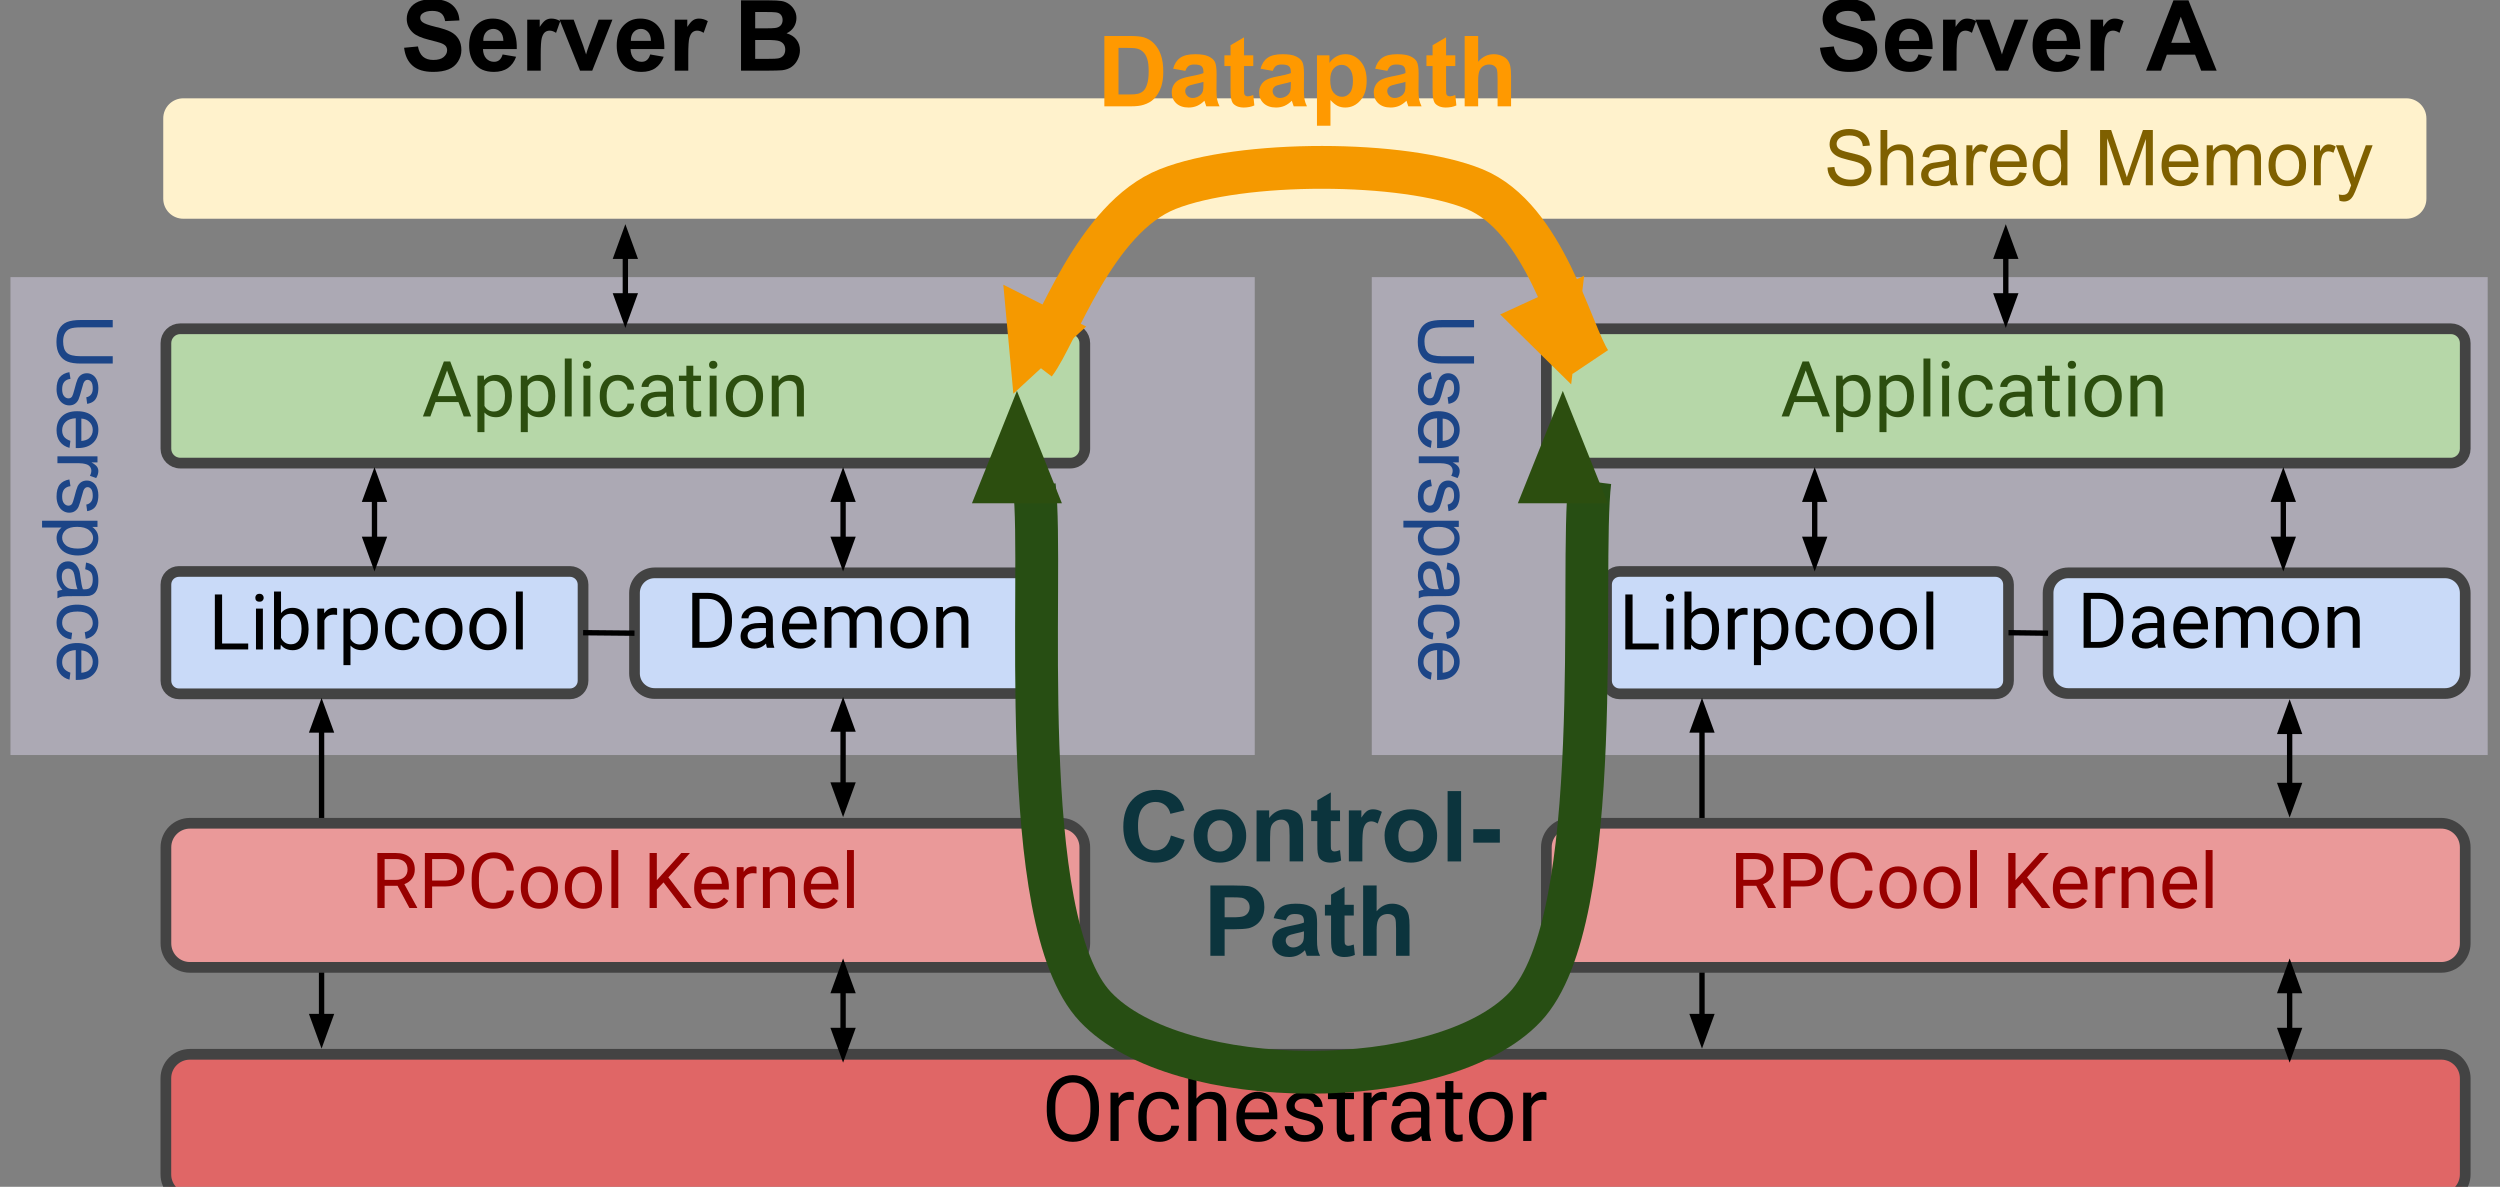 <?xml version="1.0" encoding="UTF-8"?>
<svg xmlns="http://www.w3.org/2000/svg" xmlns:xlink="http://www.w3.org/1999/xlink" width="356pt" height="169pt" viewBox="0 0 356 169" version="1.1">
<rect x="0" y="0" width="356" height="169" fill="#808080" stroke="none"/>
<defs>
<g>
<symbol overflow="visible" id="glyph0-0">
<path style="stroke:none;" d="M 0 1.375 L 6.875 1.375 L 6.875 6.875 L 0 6.875 Z M 0.172 1.547 L 0.172 6.703 L 6.703 6.703 L 6.703 1.547 Z M 0.172 1.547 "/>
</symbol>
<symbol overflow="visible" id="glyph0-1">
<path style="stroke:none;" d="M 7.875 6.016 L 7.875 7.062 L 3.328 7.062 C 2.535 7.062 1.906 6.969 1.438 6.781 C 0.969 6.602 0.586 6.281 0.297 5.812 C 0.004 5.352 -0.141 4.742 -0.141 3.984 C -0.141 3.242 -0.016 2.641 0.234 2.172 C 0.492 1.703 0.863 1.363 1.344 1.156 C 1.832 0.957 2.492 0.859 3.328 0.859 L 7.875 0.859 L 7.875 1.906 L 3.328 1.906 C 2.641 1.906 2.133 1.969 1.812 2.094 C 1.488 2.219 1.238 2.438 1.062 2.75 C 0.895 3.062 0.812 3.441 0.812 3.891 C 0.812 4.648 0.984 5.191 1.328 5.516 C 1.672 5.848 2.336 6.016 3.328 6.016 Z M 7.875 6.016 "/>
</symbol>
<symbol overflow="visible" id="glyph0-2">
<path style="stroke:none;" d="M 1.703 0.344 L 1.859 1.297 C 1.473 1.348 1.176 1.492 0.969 1.734 C 0.77 1.984 0.672 2.328 0.672 2.766 C 0.672 3.211 0.758 3.539 0.938 3.75 C 1.113 3.969 1.328 4.078 1.578 4.078 C 1.797 4.078 1.969 3.984 2.094 3.797 C 2.176 3.66 2.285 3.332 2.422 2.812 C 2.598 2.102 2.75 1.609 2.875 1.328 C 3.008 1.055 3.191 0.848 3.422 0.703 C 3.648 0.566 3.906 0.5 4.188 0.5 C 4.445 0.5 4.68 0.555 4.891 0.672 C 5.109 0.785 5.289 0.945 5.438 1.156 C 5.551 1.301 5.645 1.504 5.719 1.766 C 5.789 2.023 5.828 2.301 5.828 2.594 C 5.828 3.039 5.766 3.43 5.641 3.766 C 5.516 4.109 5.336 4.359 5.109 4.516 C 4.891 4.68 4.598 4.797 4.234 4.859 L 4.109 3.922 C 4.398 3.867 4.625 3.738 4.781 3.531 C 4.945 3.332 5.031 3.047 5.031 2.672 C 5.031 2.223 4.957 1.906 4.812 1.719 C 4.664 1.531 4.492 1.438 4.297 1.438 C 4.172 1.438 4.062 1.473 3.969 1.547 C 3.863 1.629 3.773 1.754 3.703 1.922 C 3.672 2.016 3.586 2.301 3.453 2.781 C 3.273 3.457 3.129 3.93 3.016 4.203 C 2.898 4.473 2.727 4.688 2.5 4.844 C 2.281 5 2.004 5.078 1.672 5.078 C 1.348 5.078 1.047 4.984 0.766 4.797 C 0.484 4.609 0.266 4.336 0.109 3.984 C -0.047 3.629 -0.125 3.227 -0.125 2.781 C -0.125 2.039 0.023 1.473 0.328 1.078 C 0.641 0.691 1.098 0.445 1.703 0.344 Z M 1.703 0.344 "/>
</symbol>
<symbol overflow="visible" id="glyph0-3">
<path style="stroke:none;" d="M 1.844 4.625 L 1.719 5.625 C 1.133 5.469 0.68 5.176 0.359 4.75 C 0.035 4.32 -0.125 3.781 -0.125 3.125 C -0.125 2.289 0.129 1.629 0.641 1.141 C 1.148 0.648 1.867 0.406 2.797 0.406 C 3.766 0.406 4.508 0.648 5.031 1.141 C 5.562 1.641 5.828 2.281 5.828 3.062 C 5.828 3.832 5.566 4.457 5.047 4.938 C 4.535 5.414 3.805 5.656 2.859 5.656 C 2.805 5.656 2.723 5.656 2.609 5.656 L 2.609 1.406 C 1.984 1.438 1.504 1.609 1.172 1.922 C 0.836 2.242 0.672 2.645 0.672 3.125 C 0.672 3.477 0.758 3.781 0.938 4.031 C 1.125 4.281 1.426 4.477 1.844 4.625 Z M 3.406 1.453 L 3.406 4.641 C 3.883 4.598 4.242 4.477 4.484 4.281 C 4.848 3.969 5.031 3.566 5.031 3.078 C 5.031 2.629 4.879 2.254 4.578 1.953 C 4.285 1.648 3.895 1.484 3.406 1.453 Z M 3.406 1.453 "/>
</symbol>
<symbol overflow="visible" id="glyph0-4">
<path style="stroke:none;" d="M 0 0.719 L 5.703 0.719 L 5.703 1.578 L 4.844 1.578 C 5.25 1.805 5.516 2.016 5.641 2.203 C 5.766 2.391 5.828 2.594 5.828 2.812 C 5.828 3.145 5.723 3.477 5.516 3.812 L 4.625 3.484 C 4.758 3.242 4.828 3.004 4.828 2.766 C 4.828 2.555 4.766 2.367 4.641 2.203 C 4.516 2.035 4.336 1.914 4.109 1.844 C 3.766 1.738 3.391 1.688 2.984 1.688 L 0 1.688 Z M 0 0.719 "/>
</symbol>
<symbol overflow="visible" id="glyph0-5">
<path style="stroke:none;" d="M -2.188 0.719 L 5.703 0.719 L 5.703 1.609 L 4.969 1.609 C 5.25 1.816 5.461 2.051 5.609 2.312 C 5.754 2.57 5.828 2.891 5.828 3.266 C 5.828 3.742 5.703 4.172 5.453 4.547 C 5.203 4.922 4.848 5.203 4.391 5.391 C 3.941 5.578 3.441 5.672 2.891 5.672 C 2.305 5.672 1.781 5.566 1.312 5.359 C 0.852 5.148 0.5 4.844 0.25 4.438 C 0 4.039 -0.125 3.625 -0.125 3.188 C -0.125 2.863 -0.055 2.57 0.078 2.312 C 0.211 2.062 0.383 1.852 0.594 1.688 L -2.188 1.688 Z M 2.812 1.594 C 2.082 1.594 1.539 1.742 1.188 2.047 C 0.844 2.348 0.672 2.707 0.672 3.125 C 0.672 3.551 0.848 3.914 1.203 4.219 C 1.566 4.531 2.133 4.688 2.906 4.688 C 3.625 4.688 4.164 4.535 4.531 4.234 C 4.895 3.941 5.078 3.586 5.078 3.172 C 5.078 2.754 4.883 2.383 4.5 2.062 C 4.113 1.75 3.551 1.594 2.812 1.594 Z M 2.812 1.594 "/>
</symbol>
<symbol overflow="visible" id="glyph0-6">
<path style="stroke:none;" d="M 0.703 4.453 C 0.398 4.086 0.188 3.738 0.062 3.406 C -0.062 3.082 -0.125 2.727 -0.125 2.344 C -0.125 1.719 0.023 1.234 0.328 0.891 C 0.641 0.555 1.031 0.391 1.5 0.391 C 1.781 0.391 2.035 0.453 2.266 0.578 C 2.492 0.711 2.676 0.879 2.812 1.078 C 2.957 1.285 3.066 1.52 3.141 1.781 C 3.191 1.969 3.238 2.254 3.281 2.641 C 3.375 3.422 3.488 3.992 3.625 4.359 C 3.75 4.367 3.832 4.375 3.875 4.375 C 4.27 4.375 4.547 4.281 4.703 4.094 C 4.922 3.852 5.031 3.488 5.031 3 C 5.031 2.539 4.953 2.203 4.797 1.984 C 4.641 1.773 4.359 1.617 3.953 1.516 L 4.078 0.562 C 4.484 0.645 4.812 0.785 5.062 0.984 C 5.312 1.18 5.5 1.469 5.625 1.844 C 5.758 2.219 5.828 2.648 5.828 3.141 C 5.828 3.629 5.77 4.023 5.656 4.328 C 5.539 4.629 5.395 4.848 5.219 4.984 C 5.051 5.129 4.836 5.234 4.578 5.297 C 4.41 5.328 4.109 5.344 3.672 5.344 L 2.391 5.344 C 1.492 5.344 0.926 5.363 0.688 5.406 C 0.445 5.445 0.219 5.531 0 5.656 L 0 4.641 C 0.195 4.535 0.43 4.473 0.703 4.453 Z M 2.859 4.359 C 2.711 4.016 2.594 3.488 2.5 2.781 C 2.438 2.383 2.367 2.102 2.297 1.938 C 2.234 1.781 2.129 1.656 1.984 1.562 C 1.848 1.469 1.695 1.422 1.531 1.422 C 1.27 1.422 1.051 1.52 0.875 1.719 C 0.707 1.914 0.625 2.203 0.625 2.578 C 0.625 2.953 0.707 3.281 0.875 3.562 C 1.039 3.852 1.266 4.07 1.547 4.219 C 1.766 4.312 2.086 4.359 2.516 4.359 Z M 2.859 4.359 "/>
</symbol>
<symbol overflow="visible" id="glyph0-7">
<path style="stroke:none;" d="M 2.094 4.453 L 1.969 5.391 C 1.312 5.297 0.797 5.031 0.422 4.594 C 0.055 4.164 -0.125 3.645 -0.125 3.031 C -0.125 2.25 0.129 1.617 0.641 1.141 C 1.148 0.672 1.879 0.438 2.828 0.438 C 3.441 0.438 3.977 0.535 4.438 0.734 C 4.906 0.941 5.254 1.254 5.484 1.672 C 5.711 2.086 5.828 2.539 5.828 3.031 C 5.828 3.645 5.672 4.148 5.359 4.547 C 5.047 4.941 4.602 5.195 4.031 5.312 L 3.891 4.359 C 4.266 4.273 4.547 4.117 4.734 3.891 C 4.93 3.66 5.031 3.383 5.031 3.062 C 5.031 2.582 4.852 2.188 4.5 1.875 C 4.156 1.57 3.609 1.422 2.859 1.422 C 2.086 1.422 1.531 1.566 1.188 1.859 C 0.844 2.148 0.672 2.535 0.672 3.016 C 0.672 3.391 0.785 3.703 1.016 3.953 C 1.242 4.211 1.602 4.379 2.094 4.453 Z M 2.094 4.453 "/>
</symbol>
<symbol overflow="visible" id="glyph1-0">
<path style="stroke:none;" d="M 4.344 0 L 0.531 0 L 0.531 -7.828 L 4.344 -7.828 Z M 4.047 -0.453 L 4.047 -7.359 L 2.578 -3.906 Z M 0.828 -7.297 L 0.828 -0.516 L 2.266 -3.906 Z M 1.047 -0.297 L 3.812 -0.297 L 2.422 -3.547 Z M 2.422 -4.281 L 3.812 -7.531 L 1.047 -7.531 Z M 2.422 -4.281 "/>
</symbol>
<symbol overflow="visible" id="glyph1-1">
<path style="stroke:none;" d="M 5.219 -2.047 L 1.953 -2.047 L 1.219 0 L 0.156 0 L 3.141 -7.828 L 4.047 -7.828 L 7.031 0 L 5.969 0 Z M 2.266 -2.891 L 4.922 -2.891 L 3.594 -6.547 Z M 2.266 -2.891 "/>
</symbol>
<symbol overflow="visible" id="glyph1-2">
<path style="stroke:none;" d="M 5.656 -2.844 C 5.656 -1.957 5.453 -1.242 5.047 -0.703 C 4.648 -0.16 4.102 0.109 3.406 0.109 C 2.707 0.109 2.156 -0.113 1.75 -0.562 L 1.75 2.234 L 0.75 2.234 L 0.75 -5.812 L 1.656 -5.812 L 1.703 -5.172 C 2.109 -5.672 2.672 -5.922 3.391 -5.922 C 4.086 -5.922 4.641 -5.656 5.047 -5.125 C 5.453 -4.602 5.656 -3.875 5.656 -2.938 Z M 4.672 -2.953 C 4.672 -3.609 4.531 -4.125 4.25 -4.5 C 3.969 -4.883 3.582 -5.078 3.094 -5.078 C 2.5 -5.078 2.051 -4.812 1.75 -4.281 L 1.75 -1.5 C 2.039 -0.969 2.492 -0.703 3.109 -0.703 C 3.586 -0.703 3.969 -0.891 4.25 -1.266 C 4.531 -1.648 4.672 -2.211 4.672 -2.953 Z M 4.672 -2.953 "/>
</symbol>
<symbol overflow="visible" id="glyph1-3">
<path style="stroke:none;" d="M 1.828 0 L 0.844 0 L 0.844 -8.25 L 1.828 -8.25 Z M 1.828 0 "/>
</symbol>
<symbol overflow="visible" id="glyph1-4">
<path style="stroke:none;" d="M 1.828 0 L 0.844 0 L 0.844 -5.812 L 1.828 -5.812 Z M 0.75 -7.359 C 0.75 -7.516 0.797 -7.645 0.891 -7.75 C 0.992 -7.863 1.145 -7.922 1.344 -7.922 C 1.539 -7.922 1.688 -7.863 1.781 -7.75 C 1.883 -7.645 1.938 -7.508 1.938 -7.344 C 1.938 -7.188 1.883 -7.055 1.781 -6.953 C 1.688 -6.848 1.539 -6.797 1.344 -6.797 C 1.145 -6.797 0.992 -6.848 0.891 -6.953 C 0.797 -7.055 0.75 -7.191 0.75 -7.359 Z M 0.75 -7.359 "/>
</symbol>
<symbol overflow="visible" id="glyph1-5">
<path style="stroke:none;" d="M 3.078 -0.703 C 3.43 -0.703 3.738 -0.805 4 -1.016 C 4.27 -1.234 4.422 -1.504 4.453 -1.828 L 5.391 -1.828 C 5.367 -1.492 5.254 -1.176 5.047 -0.875 C 4.836 -0.582 4.555 -0.344 4.203 -0.156 C 3.848 0.02 3.473 0.109 3.078 0.109 C 2.285 0.109 1.656 -0.156 1.188 -0.688 C 0.727 -1.219 0.5 -1.941 0.5 -2.859 L 0.5 -3.016 C 0.5 -3.586 0.602 -4.094 0.812 -4.531 C 1.02 -4.969 1.316 -5.305 1.703 -5.547 C 2.086 -5.797 2.547 -5.922 3.078 -5.922 C 3.734 -5.922 4.273 -5.723 4.703 -5.328 C 5.129 -4.941 5.359 -4.438 5.391 -3.812 L 4.453 -3.812 C 4.422 -4.188 4.273 -4.492 4.016 -4.734 C 3.766 -4.984 3.453 -5.109 3.078 -5.109 C 2.578 -5.109 2.188 -4.926 1.906 -4.562 C 1.625 -4.195 1.484 -3.672 1.484 -2.984 L 1.484 -2.797 C 1.484 -2.117 1.617 -1.598 1.891 -1.234 C 2.172 -0.879 2.566 -0.703 3.078 -0.703 Z M 3.078 -0.703 "/>
</symbol>
<symbol overflow="visible" id="glyph1-6">
<path style="stroke:none;" d="M 4.344 0 C 4.281 -0.113 4.234 -0.316 4.203 -0.609 C 3.734 -0.129 3.18 0.109 2.547 0.109 C 1.973 0.109 1.5 -0.051 1.125 -0.375 C 0.758 -0.695 0.578 -1.109 0.578 -1.609 C 0.578 -2.211 0.805 -2.68 1.266 -3.016 C 1.734 -3.359 2.383 -3.531 3.219 -3.531 L 4.188 -3.531 L 4.188 -3.984 C 4.188 -4.328 4.082 -4.602 3.875 -4.812 C 3.664 -5.02 3.359 -5.125 2.953 -5.125 C 2.598 -5.125 2.301 -5.031 2.062 -4.844 C 1.82 -4.664 1.703 -4.453 1.703 -4.203 L 0.703 -4.203 C 0.703 -4.492 0.805 -4.773 1.016 -5.047 C 1.223 -5.316 1.5 -5.531 1.844 -5.688 C 2.195 -5.844 2.586 -5.922 3.016 -5.922 C 3.68 -5.922 4.203 -5.754 4.578 -5.422 C 4.961 -5.086 5.16 -4.625 5.172 -4.031 L 5.172 -1.359 C 5.172 -0.828 5.238 -0.406 5.375 -0.094 L 5.375 0 Z M 2.688 -0.75 C 3 -0.75 3.297 -0.828 3.578 -0.984 C 3.859 -1.148 4.062 -1.363 4.188 -1.625 L 4.188 -2.812 L 3.406 -2.812 C 2.188 -2.812 1.578 -2.457 1.578 -1.75 C 1.578 -1.438 1.68 -1.191 1.891 -1.016 C 2.098 -0.836 2.363 -0.75 2.688 -0.75 Z M 2.688 -0.75 "/>
</symbol>
<symbol overflow="visible" id="glyph1-7">
<path style="stroke:none;" d="M 2.094 -7.219 L 2.094 -5.812 L 3.188 -5.812 L 3.188 -5.047 L 2.094 -5.047 L 2.094 -1.438 C 2.094 -1.207 2.141 -1.031 2.234 -0.906 C 2.336 -0.789 2.504 -0.734 2.734 -0.734 C 2.848 -0.734 3.008 -0.758 3.219 -0.812 L 3.219 0 C 2.945 0.07 2.691 0.109 2.453 0.109 C 2.004 0.109 1.664 -0.023 1.438 -0.297 C 1.219 -0.566 1.109 -0.945 1.109 -1.438 L 1.109 -5.047 L 0.047 -5.047 L 0.047 -5.812 L 1.109 -5.812 L 1.109 -7.219 Z M 2.094 -7.219 "/>
</symbol>
<symbol overflow="visible" id="glyph1-8">
<path style="stroke:none;" d="M 0.484 -2.953 C 0.484 -3.523 0.594 -4.035 0.812 -4.484 C 1.039 -4.941 1.352 -5.297 1.75 -5.547 C 2.156 -5.797 2.613 -5.922 3.125 -5.922 C 3.914 -5.922 4.555 -5.645 5.047 -5.094 C 5.535 -4.551 5.781 -3.82 5.781 -2.906 L 5.781 -2.844 C 5.781 -2.281 5.672 -1.77 5.453 -1.312 C 5.234 -0.863 4.922 -0.516 4.516 -0.266 C 4.117 -0.016 3.66 0.109 3.141 0.109 C 2.348 0.109 1.707 -0.16 1.219 -0.703 C 0.727 -1.254 0.484 -1.984 0.484 -2.891 Z M 1.484 -2.844 C 1.484 -2.195 1.633 -1.676 1.938 -1.281 C 2.238 -0.895 2.641 -0.703 3.141 -0.703 C 3.641 -0.703 4.035 -0.898 4.328 -1.297 C 4.629 -1.691 4.781 -2.242 4.781 -2.953 C 4.781 -3.598 4.629 -4.117 4.328 -4.516 C 4.023 -4.91 3.625 -5.109 3.125 -5.109 C 2.633 -5.109 2.238 -4.91 1.938 -4.516 C 1.633 -4.129 1.484 -3.57 1.484 -2.844 Z M 1.484 -2.844 "/>
</symbol>
<symbol overflow="visible" id="glyph1-9">
<path style="stroke:none;" d="M 1.688 -5.812 L 1.719 -5.078 C 2.164 -5.641 2.75 -5.922 3.469 -5.922 C 4.695 -5.922 5.316 -5.227 5.328 -3.844 L 5.328 0 L 4.328 0 L 4.328 -3.844 C 4.328 -4.258 4.234 -4.566 4.047 -4.766 C 3.859 -4.973 3.562 -5.078 3.156 -5.078 C 2.844 -5.078 2.562 -4.988 2.312 -4.812 C 2.07 -4.645 1.883 -4.422 1.75 -4.141 L 1.75 0 L 0.75 0 L 0.75 -5.812 Z M 1.688 -5.812 "/>
</symbol>
<symbol overflow="visible" id="glyph1-10">
<path style="stroke:none;" d="M 1.938 -0.844 L 5.656 -0.844 L 5.656 0 L 0.906 0 L 0.906 -7.828 L 1.938 -7.828 Z M 1.938 -0.844 "/>
</symbol>
<symbol overflow="visible" id="glyph1-11">
<path style="stroke:none;" d="M 5.672 -2.844 C 5.672 -1.957 5.469 -1.242 5.062 -0.703 C 4.656 -0.16 4.109 0.109 3.422 0.109 C 2.68 0.109 2.113 -0.148 1.719 -0.672 L 1.672 0 L 0.75 0 L 0.75 -8.25 L 1.75 -8.25 L 1.75 -5.172 C 2.145 -5.672 2.695 -5.922 3.406 -5.922 C 4.113 -5.922 4.664 -5.648 5.062 -5.109 C 5.469 -4.578 5.672 -3.848 5.672 -2.922 Z M 4.672 -2.953 C 4.672 -3.629 4.539 -4.148 4.281 -4.516 C 4.02 -4.891 3.645 -5.078 3.156 -5.078 C 2.5 -5.078 2.031 -4.77 1.75 -4.156 L 1.75 -1.656 C 2.051 -1.039 2.523 -0.734 3.172 -0.734 C 3.648 -0.734 4.02 -0.914 4.281 -1.281 C 4.539 -1.656 4.672 -2.211 4.672 -2.953 Z M 4.672 -2.953 "/>
</symbol>
<symbol overflow="visible" id="glyph1-12">
<path style="stroke:none;" d="M 3.562 -4.922 C 3.406 -4.941 3.242 -4.953 3.078 -4.953 C 2.422 -4.953 1.977 -4.676 1.75 -4.125 L 1.75 0 L 0.75 0 L 0.75 -5.812 L 1.719 -5.812 L 1.734 -5.141 C 2.055 -5.66 2.52 -5.922 3.125 -5.922 C 3.312 -5.922 3.457 -5.895 3.562 -5.844 Z M 3.562 -4.922 "/>
</symbol>
<symbol overflow="visible" id="glyph1-13">
<path style="stroke:none;" d="M 0.906 0 L 0.906 -7.828 L 3.109 -7.828 C 3.797 -7.828 4.398 -7.676 4.922 -7.375 C 5.441 -7.07 5.844 -6.641 6.125 -6.078 C 6.414 -5.523 6.562 -4.891 6.562 -4.172 L 6.562 -3.672 C 6.562 -2.93 6.414 -2.285 6.125 -1.734 C 5.844 -1.18 5.438 -0.754 4.906 -0.453 C 4.383 -0.16 3.773 -0.008 3.078 0 Z M 1.938 -6.969 L 1.938 -0.844 L 3.031 -0.844 C 3.82 -0.844 4.438 -1.086 4.875 -1.578 C 5.32 -2.078 5.547 -2.785 5.547 -3.703 L 5.547 -4.156 C 5.547 -5.039 5.336 -5.727 4.922 -6.219 C 4.504 -6.719 3.91 -6.969 3.141 -6.969 Z M 1.938 -6.969 "/>
</symbol>
<symbol overflow="visible" id="glyph1-14">
<path style="stroke:none;" d="M 3.156 0.109 C 2.375 0.109 1.734 -0.145 1.234 -0.656 C 0.742 -1.176 0.5 -1.875 0.5 -2.75 L 0.5 -2.922 C 0.5 -3.504 0.609 -4.02 0.828 -4.469 C 1.047 -4.926 1.352 -5.281 1.75 -5.531 C 2.145 -5.789 2.578 -5.922 3.047 -5.922 C 3.797 -5.922 4.379 -5.672 4.797 -5.172 C 5.223 -4.672 5.438 -3.957 5.438 -3.031 L 5.438 -2.625 L 1.5 -2.625 C 1.508 -2.051 1.672 -1.586 1.984 -1.234 C 2.305 -0.879 2.719 -0.703 3.219 -0.703 C 3.57 -0.703 3.867 -0.773 4.109 -0.922 C 4.348 -1.066 4.562 -1.254 4.75 -1.484 L 5.359 -1.016 C 4.867 -0.266 4.133 0.109 3.156 0.109 Z M 3.047 -5.109 C 2.641 -5.109 2.301 -4.961 2.031 -4.672 C 1.758 -4.379 1.594 -3.969 1.531 -3.438 L 4.438 -3.438 L 4.438 -3.516 C 4.406 -4.016 4.266 -4.406 4.016 -4.688 C 3.773 -4.969 3.453 -5.109 3.047 -5.109 Z M 3.047 -5.109 "/>
</symbol>
<symbol overflow="visible" id="glyph1-15">
<path style="stroke:none;" d="M 1.688 -5.812 L 1.719 -5.172 C 2.145 -5.672 2.719 -5.922 3.438 -5.922 C 4.25 -5.922 4.801 -5.609 5.094 -4.984 C 5.289 -5.266 5.539 -5.488 5.844 -5.656 C 6.156 -5.832 6.523 -5.922 6.953 -5.922 C 8.223 -5.922 8.867 -5.242 8.891 -3.891 L 8.891 0 L 7.906 0 L 7.906 -3.828 C 7.906 -4.242 7.805 -4.555 7.609 -4.766 C 7.422 -4.973 7.102 -5.078 6.656 -5.078 C 6.289 -5.078 5.984 -4.969 5.734 -4.75 C 5.492 -4.531 5.352 -4.234 5.312 -3.859 L 5.312 0 L 4.312 0 L 4.312 -3.812 C 4.312 -4.656 3.898 -5.078 3.078 -5.078 C 2.422 -5.078 1.973 -4.801 1.734 -4.25 L 1.734 0 L 0.75 0 L 0.75 -5.812 Z M 1.688 -5.812 "/>
</symbol>
<symbol overflow="visible" id="glyph1-16">
<path style="stroke:none;" d="M 3.781 -3.156 L 1.938 -3.156 L 1.938 0 L 0.906 0 L 0.906 -7.828 L 3.484 -7.828 C 4.367 -7.828 5.047 -7.625 5.516 -7.219 C 5.992 -6.82 6.234 -6.238 6.234 -5.469 C 6.234 -4.977 6.102 -4.551 5.844 -4.188 C 5.582 -3.832 5.219 -3.566 4.75 -3.391 L 6.578 -0.062 L 6.578 0 L 5.469 0 Z M 1.938 -4 L 3.531 -4 C 4.039 -4 4.445 -4.129 4.75 -4.391 C 5.051 -4.66 5.203 -5.02 5.203 -5.469 C 5.203 -5.945 5.055 -6.316 4.766 -6.578 C 4.473 -6.836 4.055 -6.969 3.516 -6.969 L 1.938 -6.969 Z M 1.938 -4 "/>
</symbol>
<symbol overflow="visible" id="glyph1-17">
<path style="stroke:none;" d="M 1.938 -3.062 L 1.938 0 L 0.906 0 L 0.906 -7.828 L 3.797 -7.828 C 4.648 -7.828 5.316 -7.609 5.797 -7.172 C 6.285 -6.734 6.531 -6.156 6.531 -5.438 C 6.531 -4.676 6.289 -4.086 5.812 -3.672 C 5.344 -3.266 4.664 -3.062 3.781 -3.062 Z M 1.938 -3.906 L 3.797 -3.906 C 4.348 -3.906 4.77 -4.035 5.062 -4.297 C 5.352 -4.555 5.5 -4.93 5.5 -5.422 C 5.5 -5.891 5.352 -6.258 5.062 -6.531 C 4.77 -6.812 4.363 -6.957 3.844 -6.969 L 1.938 -6.969 Z M 1.938 -3.906 "/>
</symbol>
<symbol overflow="visible" id="glyph1-18">
<path style="stroke:none;" d="M 6.656 -2.484 C 6.562 -1.648 6.254 -1.008 5.734 -0.562 C 5.223 -0.113 4.547 0.109 3.703 0.109 C 2.773 0.109 2.031 -0.219 1.469 -0.875 C 0.914 -1.539 0.641 -2.43 0.641 -3.547 L 0.641 -4.297 C 0.641 -5.023 0.77 -5.664 1.031 -6.219 C 1.289 -6.77 1.656 -7.191 2.125 -7.484 C 2.602 -7.773 3.156 -7.922 3.781 -7.922 C 4.613 -7.922 5.281 -7.688 5.781 -7.219 C 6.281 -6.758 6.57 -6.125 6.656 -5.312 L 5.625 -5.312 C 5.531 -5.926 5.332 -6.375 5.031 -6.656 C 4.738 -6.938 4.32 -7.078 3.781 -7.078 C 3.125 -7.078 2.609 -6.832 2.234 -6.344 C 1.859 -5.863 1.672 -5.172 1.672 -4.266 L 1.672 -3.516 C 1.672 -2.66 1.848 -1.984 2.203 -1.484 C 2.555 -0.984 3.055 -0.734 3.703 -0.734 C 4.273 -0.734 4.711 -0.863 5.016 -1.125 C 5.316 -1.383 5.52 -1.836 5.625 -2.484 Z M 6.656 -2.484 "/>
</symbol>
<symbol overflow="visible" id="glyph1-19">
<path style="stroke:none;" d=""/>
</symbol>
<symbol overflow="visible" id="glyph1-20">
<path style="stroke:none;" d="M 2.891 -3.641 L 1.938 -2.641 L 1.938 0 L 0.906 0 L 0.906 -7.828 L 1.938 -7.828 L 1.938 -3.953 L 5.422 -7.828 L 6.656 -7.828 L 3.578 -4.359 L 6.906 0 L 5.672 0 Z M 2.891 -3.641 "/>
</symbol>
<symbol overflow="visible" id="glyph2-0">
<path style="stroke:none;" d="M 1.75 0 L 1.75 -8.75 L 8.75 -8.75 L 8.75 0 Z M 1.969 -0.219 L 8.531 -0.219 L 8.531 -8.531 L 1.969 -8.531 Z M 1.969 -0.219 "/>
</symbol>
<symbol overflow="visible" id="glyph2-1">
<path style="stroke:none;" d="M 0.5 -3.266 L 2.469 -3.453 C 2.594 -2.797 2.832 -2.312 3.188 -2 C 3.551 -1.688 4.039 -1.531 4.656 -1.531 C 5.312 -1.531 5.801 -1.664 6.125 -1.938 C 6.457 -2.219 6.625 -2.539 6.625 -2.906 C 6.625 -3.145 6.555 -3.348 6.422 -3.516 C 6.285 -3.68 6.039 -3.828 5.688 -3.953 C 5.457 -4.035 4.922 -4.18 4.078 -4.391 C 2.992 -4.66 2.234 -4.988 1.797 -5.375 C 1.18 -5.926 0.875 -6.598 0.875 -7.391 C 0.875 -7.898 1.016 -8.379 1.297 -8.828 C 1.586 -9.273 2.004 -9.613 2.547 -9.844 C 3.098 -10.07 3.758 -10.188 4.531 -10.188 C 5.781 -10.188 6.723 -9.91 7.359 -9.359 C 7.992 -8.805 8.332 -8.07 8.375 -7.156 L 6.344 -7.062 C 6.258 -7.582 6.07 -7.953 5.781 -8.172 C 5.5 -8.398 5.07 -8.516 4.5 -8.516 C 3.914 -8.516 3.457 -8.395 3.125 -8.156 C 2.906 -8 2.797 -7.789 2.797 -7.531 C 2.797 -7.289 2.898 -7.086 3.109 -6.922 C 3.359 -6.711 3.973 -6.488 4.953 -6.25 C 5.941 -6.02 6.672 -5.781 7.141 -5.531 C 7.617 -5.281 7.988 -4.941 8.25 -4.516 C 8.52 -4.086 8.656 -3.555 8.656 -2.922 C 8.656 -2.348 8.492 -1.805 8.172 -1.297 C 7.859 -0.797 7.41 -0.426 6.828 -0.188 C 6.242 0.051 5.516 0.172 4.641 0.172 C 3.367 0.172 2.395 -0.117 1.719 -0.703 C 1.039 -1.285 0.633 -2.141 0.5 -3.266 Z M 0.5 -3.266 "/>
</symbol>
<symbol overflow="visible" id="glyph2-2">
<path style="stroke:none;" d="M 5.203 -2.312 L 7.125 -1.984 C 6.875 -1.285 6.484 -0.75 5.953 -0.375 C 5.422 -0.008 4.758 0.172 3.969 0.172 C 2.707 0.172 1.77 -0.242 1.156 -1.078 C 0.676 -1.734 0.438 -2.566 0.438 -3.578 C 0.438 -4.773 0.75 -5.711 1.375 -6.391 C 2.008 -7.078 2.812 -7.422 3.781 -7.422 C 4.852 -7.422 5.703 -7.062 6.328 -6.344 C 6.953 -5.633 7.25 -4.547 7.219 -3.078 L 2.406 -3.078 C 2.426 -2.504 2.582 -2.055 2.875 -1.734 C 3.176 -1.422 3.547 -1.266 3.984 -1.266 C 4.285 -1.266 4.535 -1.348 4.734 -1.516 C 4.941 -1.68 5.098 -1.945 5.203 -2.312 Z M 5.312 -4.25 C 5.301 -4.812 5.16 -5.234 4.891 -5.516 C 4.617 -5.805 4.285 -5.953 3.891 -5.953 C 3.473 -5.953 3.125 -5.801 2.844 -5.5 C 2.57 -5.188 2.441 -4.77 2.453 -4.25 Z M 5.312 -4.25 "/>
</symbol>
<symbol overflow="visible" id="glyph2-3">
<path style="stroke:none;" d="M 2.844 0 L 0.922 0 L 0.922 -7.266 L 2.703 -7.266 L 2.703 -6.234 C 3.016 -6.711 3.289 -7.031 3.531 -7.188 C 3.77 -7.344 4.047 -7.422 4.359 -7.422 C 4.797 -7.422 5.219 -7.301 5.625 -7.062 L 5.031 -5.391 C 4.707 -5.598 4.406 -5.703 4.125 -5.703 C 3.852 -5.703 3.625 -5.625 3.438 -5.469 C 3.258 -5.32 3.113 -5.055 3 -4.672 C 2.895 -4.285 2.844 -3.477 2.844 -2.25 Z M 2.844 0 "/>
</symbol>
<symbol overflow="visible" id="glyph2-4">
<path style="stroke:none;" d="M 3 0 L 0.078 -7.266 L 2.094 -7.266 L 3.453 -3.562 L 3.859 -2.312 C 3.961 -2.633 4.023 -2.844 4.047 -2.938 C 4.117 -3.145 4.191 -3.352 4.266 -3.562 L 5.641 -7.266 L 7.609 -7.266 L 4.734 0 Z M 3 0 "/>
</symbol>
<symbol overflow="visible" id="glyph2-5">
<path style="stroke:none;" d=""/>
</symbol>
<symbol overflow="visible" id="glyph2-6">
<path style="stroke:none;" d="M 1.031 -10.016 L 5.031 -10.016 C 5.82 -10.016 6.41 -9.984 6.797 -9.922 C 7.191 -9.859 7.539 -9.719 7.844 -9.5 C 8.156 -9.289 8.41 -9.016 8.609 -8.672 C 8.816 -8.328 8.922 -7.938 8.922 -7.5 C 8.922 -7.031 8.797 -6.598 8.547 -6.203 C 8.297 -5.816 7.953 -5.523 7.516 -5.328 C 8.129 -5.148 8.598 -4.848 8.922 -4.422 C 9.254 -3.992 9.422 -3.488 9.422 -2.906 C 9.422 -2.445 9.312 -2.004 9.094 -1.578 C 8.883 -1.148 8.598 -0.805 8.234 -0.547 C 7.867 -0.285 7.414 -0.125 6.875 -0.062 C 6.539 -0.031 5.727 -0.008 4.438 0 L 1.031 0 Z M 3.047 -8.359 L 3.047 -6.031 L 4.375 -6.031 C 5.164 -6.031 5.656 -6.047 5.844 -6.078 C 6.188 -6.109 6.457 -6.223 6.656 -6.422 C 6.852 -6.629 6.953 -6.895 6.953 -7.219 C 6.953 -7.52 6.867 -7.77 6.703 -7.969 C 6.535 -8.164 6.281 -8.281 5.938 -8.312 C 5.738 -8.344 5.164 -8.359 4.219 -8.359 Z M 3.047 -4.375 L 3.047 -1.688 L 4.922 -1.688 C 5.648 -1.688 6.113 -1.707 6.312 -1.75 C 6.613 -1.801 6.859 -1.93 7.047 -2.141 C 7.234 -2.359 7.328 -2.645 7.328 -3 C 7.328 -3.301 7.254 -3.555 7.109 -3.766 C 6.961 -3.973 6.75 -4.125 6.469 -4.219 C 6.195 -4.32 5.602 -4.375 4.688 -4.375 Z M 3.047 -4.375 "/>
</symbol>
<symbol overflow="visible" id="glyph2-7">
<path style="stroke:none;" d="M 10.062 0 L 7.859 0 L 6.984 -2.281 L 2.969 -2.281 L 2.141 0 L 0 0 L 3.906 -10.016 L 6.047 -10.016 Z M 6.328 -3.969 L 4.953 -7.688 L 3.594 -3.969 Z M 6.328 -3.969 "/>
</symbol>
<symbol overflow="visible" id="glyph2-8">
<path style="stroke:none;" d="M 1.016 -10.016 L 4.703 -10.016 C 5.547 -10.016 6.188 -9.953 6.625 -9.828 C 7.207 -9.66 7.707 -9.352 8.125 -8.906 C 8.539 -8.469 8.859 -7.926 9.078 -7.281 C 9.297 -6.645 9.406 -5.859 9.406 -4.922 C 9.406 -4.086 9.305 -3.375 9.109 -2.781 C 8.859 -2.051 8.5 -1.461 8.031 -1.016 C 7.676 -0.672 7.203 -0.406 6.609 -0.219 C 6.16 -0.07 5.562 0 4.812 0 L 1.016 0 Z M 3.031 -8.328 L 3.031 -1.688 L 4.547 -1.688 C 5.109 -1.688 5.516 -1.719 5.766 -1.781 C 6.098 -1.863 6.367 -2.004 6.578 -2.203 C 6.797 -2.398 6.973 -2.723 7.109 -3.172 C 7.254 -3.617 7.328 -4.227 7.328 -5 C 7.328 -5.781 7.254 -6.375 7.109 -6.781 C 6.973 -7.195 6.781 -7.52 6.531 -7.75 C 6.289 -7.988 5.984 -8.148 5.609 -8.234 C 5.328 -8.297 4.77 -8.328 3.938 -8.328 Z M 3.031 -8.328 "/>
</symbol>
<symbol overflow="visible" id="glyph2-9">
<path style="stroke:none;" d="M 2.438 -5.047 L 0.703 -5.359 C 0.891 -6.055 1.223 -6.57 1.703 -6.906 C 2.18 -7.25 2.895 -7.422 3.844 -7.422 C 4.695 -7.422 5.332 -7.316 5.75 -7.109 C 6.176 -6.91 6.473 -6.656 6.641 -6.344 C 6.805 -6.031 6.891 -5.457 6.891 -4.625 L 6.875 -2.391 C 6.875 -1.742 6.906 -1.27 6.969 -0.969 C 7.031 -0.664 7.145 -0.344 7.312 0 L 5.422 0 C 5.367 -0.125 5.305 -0.312 5.234 -0.562 C 5.203 -0.676 5.176 -0.754 5.156 -0.797 C 4.832 -0.473 4.484 -0.227 4.109 -0.062 C 3.734 0.094 3.332 0.172 2.906 0.172 C 2.164 0.172 1.578 -0.031 1.141 -0.438 C 0.711 -0.844 0.5 -1.359 0.5 -1.984 C 0.5 -2.391 0.598 -2.754 0.797 -3.078 C 0.992 -3.398 1.266 -3.645 1.609 -3.812 C 1.961 -3.988 2.473 -4.141 3.141 -4.266 C 4.035 -4.43 4.66 -4.586 5.016 -4.734 L 5.016 -4.922 C 5.016 -5.297 4.922 -5.562 4.734 -5.719 C 4.555 -5.875 4.211 -5.953 3.703 -5.953 C 3.359 -5.953 3.094 -5.883 2.906 -5.75 C 2.719 -5.613 2.562 -5.379 2.438 -5.047 Z M 5.016 -3.484 C 4.766 -3.398 4.375 -3.301 3.844 -3.188 C 3.312 -3.07 2.961 -2.961 2.797 -2.859 C 2.547 -2.68 2.422 -2.457 2.422 -2.188 C 2.422 -1.914 2.52 -1.68 2.719 -1.484 C 2.914 -1.285 3.172 -1.188 3.484 -1.188 C 3.828 -1.188 4.16 -1.301 4.484 -1.531 C 4.711 -1.707 4.863 -1.922 4.938 -2.172 C 4.988 -2.328 5.016 -2.641 5.016 -3.109 Z M 5.016 -3.484 "/>
</symbol>
<symbol overflow="visible" id="glyph2-10">
<path style="stroke:none;" d="M 4.328 -7.266 L 4.328 -5.734 L 3.016 -5.734 L 3.016 -2.797 C 3.016 -2.211 3.023 -1.867 3.047 -1.766 C 3.078 -1.672 3.133 -1.586 3.219 -1.516 C 3.312 -1.453 3.426 -1.422 3.562 -1.422 C 3.738 -1.422 3.992 -1.484 4.328 -1.609 L 4.484 -0.125 C 4.047 0.07 3.539 0.172 2.969 0.172 C 2.625 0.172 2.312 0.113 2.031 0 C 1.758 -0.125 1.555 -0.273 1.422 -0.453 C 1.297 -0.641 1.207 -0.891 1.156 -1.203 C 1.113 -1.43 1.094 -1.883 1.094 -2.562 L 1.094 -5.734 L 0.219 -5.734 L 0.219 -7.266 L 1.094 -7.266 L 1.094 -8.703 L 3.016 -9.828 L 3.016 -7.266 Z M 4.328 -7.266 "/>
</symbol>
<symbol overflow="visible" id="glyph2-11">
<path style="stroke:none;" d="M 0.953 -7.266 L 2.734 -7.266 L 2.734 -6.188 C 2.973 -6.551 3.289 -6.848 3.688 -7.078 C 4.082 -7.305 4.52 -7.422 5 -7.422 C 5.844 -7.422 6.555 -7.086 7.141 -6.422 C 7.734 -5.766 8.031 -4.848 8.031 -3.672 C 8.031 -2.461 7.734 -1.52 7.141 -0.844 C 6.547 -0.164 5.828 0.172 4.984 0.172 C 4.586 0.172 4.223 0.094 3.891 -0.062 C 3.566 -0.227 3.227 -0.504 2.875 -0.891 L 2.875 2.766 L 0.953 2.766 Z M 2.844 -3.75 C 2.844 -2.938 3.004 -2.332 3.328 -1.938 C 3.66 -1.551 4.055 -1.359 4.516 -1.359 C 4.961 -1.359 5.332 -1.535 5.625 -1.891 C 5.926 -2.254 6.078 -2.844 6.078 -3.656 C 6.078 -4.414 5.922 -4.977 5.609 -5.344 C 5.305 -5.719 4.93 -5.906 4.484 -5.906 C 4.016 -5.906 3.625 -5.723 3.312 -5.359 C 3 -4.992 2.844 -4.457 2.844 -3.75 Z M 2.844 -3.75 "/>
</symbol>
<symbol overflow="visible" id="glyph2-12">
<path style="stroke:none;" d="M 2.922 -10.016 L 2.922 -6.344 C 3.535 -7.062 4.273 -7.422 5.141 -7.422 C 5.578 -7.422 5.973 -7.336 6.328 -7.172 C 6.691 -7.016 6.961 -6.805 7.141 -6.547 C 7.316 -6.297 7.438 -6.016 7.5 -5.703 C 7.57 -5.391 7.609 -4.91 7.609 -4.266 L 7.609 0 L 5.688 0 L 5.688 -3.828 C 5.688 -4.598 5.648 -5.082 5.578 -5.281 C 5.504 -5.488 5.375 -5.648 5.188 -5.766 C 5.008 -5.891 4.781 -5.953 4.5 -5.953 C 4.176 -5.953 3.891 -5.875 3.641 -5.719 C 3.391 -5.562 3.207 -5.328 3.094 -5.016 C 2.977 -4.703 2.922 -4.242 2.922 -3.641 L 2.922 0 L 1 0 L 1 -10.016 Z M 2.922 -10.016 "/>
</symbol>
<symbol overflow="visible" id="glyph2-13">
<path style="stroke:none;" d="M 7.438 -3.688 L 9.391 -3.062 C 9.086 -1.969 8.586 -1.156 7.891 -0.625 C 7.191 -0.094 6.305 0.172 5.234 0.172 C 3.898 0.172 2.801 -0.281 1.938 -1.188 C 1.082 -2.102 0.656 -3.348 0.656 -4.922 C 0.656 -6.586 1.086 -7.879 1.953 -8.797 C 2.816 -9.723 3.953 -10.188 5.359 -10.188 C 6.578 -10.188 7.57 -9.828 8.344 -9.109 C 8.801 -8.68 9.141 -8.066 9.359 -7.266 L 7.359 -6.781 C 7.242 -7.301 7 -7.711 6.625 -8.016 C 6.25 -8.316 5.789 -8.469 5.25 -8.469 C 4.508 -8.469 3.906 -8.195 3.438 -7.656 C 2.977 -7.125 2.75 -6.266 2.75 -5.078 C 2.75 -3.805 2.973 -2.898 3.422 -2.359 C 3.879 -1.828 4.473 -1.562 5.203 -1.562 C 5.742 -1.562 6.207 -1.727 6.594 -2.062 C 6.977 -2.406 7.258 -2.945 7.438 -3.688 Z M 7.438 -3.688 "/>
</symbol>
<symbol overflow="visible" id="glyph2-14">
<path style="stroke:none;" d="M 0.562 -3.734 C 0.562 -4.367 0.719 -4.984 1.031 -5.578 C 1.344 -6.18 1.785 -6.641 2.359 -6.953 C 2.941 -7.266 3.586 -7.422 4.297 -7.422 C 5.398 -7.422 6.301 -7.062 7 -6.344 C 7.695 -5.633 8.047 -4.738 8.047 -3.656 C 8.047 -2.551 7.691 -1.633 6.984 -0.906 C 6.273 -0.188 5.383 0.172 4.312 0.172 C 3.645 0.172 3.008 0.02 2.406 -0.281 C 1.801 -0.582 1.344 -1.023 1.031 -1.609 C 0.719 -2.191 0.562 -2.898 0.562 -3.734 Z M 2.531 -3.625 C 2.531 -2.906 2.703 -2.352 3.047 -1.969 C 3.391 -1.594 3.812 -1.406 4.312 -1.406 C 4.812 -1.406 5.227 -1.594 5.562 -1.969 C 5.906 -2.352 6.078 -2.91 6.078 -3.641 C 6.078 -4.348 5.906 -4.895 5.562 -5.281 C 5.227 -5.664 4.812 -5.859 4.312 -5.859 C 3.812 -5.859 3.391 -5.664 3.047 -5.281 C 2.703 -4.895 2.531 -4.344 2.531 -3.625 Z M 2.531 -3.625 "/>
</symbol>
<symbol overflow="visible" id="glyph2-15">
<path style="stroke:none;" d="M 7.609 0 L 5.688 0 L 5.688 -3.703 C 5.688 -4.484 5.645 -4.988 5.562 -5.219 C 5.477 -5.457 5.344 -5.641 5.156 -5.766 C 4.977 -5.891 4.758 -5.953 4.5 -5.953 C 4.164 -5.953 3.863 -5.859 3.594 -5.672 C 3.332 -5.492 3.148 -5.254 3.047 -4.953 C 2.953 -4.648 2.906 -4.094 2.906 -3.281 L 2.906 0 L 0.984 0 L 0.984 -7.266 L 2.781 -7.266 L 2.781 -6.188 C 3.406 -7.008 4.203 -7.422 5.172 -7.422 C 5.586 -7.422 5.973 -7.344 6.328 -7.188 C 6.68 -7.039 6.945 -6.848 7.125 -6.609 C 7.301 -6.367 7.426 -6.098 7.5 -5.797 C 7.57 -5.504 7.609 -5.078 7.609 -4.516 Z M 7.609 0 "/>
</symbol>
<symbol overflow="visible" id="glyph2-16">
<path style="stroke:none;" d="M 1 0 L 1 -10.016 L 2.922 -10.016 L 2.922 0 Z M 1 0 "/>
</symbol>
<symbol overflow="visible" id="glyph2-17">
<path style="stroke:none;" d="M 0.781 -2.672 L 0.781 -4.594 L 4.562 -4.594 L 4.562 -2.672 Z M 0.781 -2.672 "/>
</symbol>
<symbol overflow="visible" id="glyph2-18">
<path style="stroke:none;" d="M 1.016 0 L 1.016 -10.016 L 4.266 -10.016 C 5.492 -10.016 6.297 -9.969 6.672 -9.875 C 7.242 -9.719 7.723 -9.391 8.109 -8.891 C 8.504 -8.391 8.703 -7.738 8.703 -6.938 C 8.703 -6.32 8.586 -5.805 8.359 -5.391 C 8.141 -4.973 7.859 -4.645 7.516 -4.406 C 7.172 -4.164 6.816 -4.004 6.453 -3.922 C 5.973 -3.828 5.273 -3.781 4.359 -3.781 L 3.047 -3.781 L 3.047 0 Z M 3.047 -8.328 L 3.047 -5.484 L 4.156 -5.484 C 4.945 -5.484 5.477 -5.535 5.75 -5.641 C 6.02 -5.742 6.227 -5.906 6.375 -6.125 C 6.531 -6.352 6.609 -6.613 6.609 -6.906 C 6.609 -7.27 6.5 -7.57 6.281 -7.812 C 6.07 -8.051 5.801 -8.203 5.469 -8.266 C 5.227 -8.305 4.742 -8.328 4.016 -8.328 Z M 3.047 -8.328 "/>
</symbol>
<symbol overflow="visible" id="glyph3-0">
<path style="stroke:none;" d="M 1.375 0 L 1.375 -6.875 L 6.875 -6.875 L 6.875 0 Z M 1.547 -0.172 L 6.703 -0.172 L 6.703 -6.703 L 1.547 -6.703 Z M 1.547 -0.172 "/>
</symbol>
<symbol overflow="visible" id="glyph3-1">
<path style="stroke:none;" d="M 0.5 -2.531 L 1.484 -2.609 C 1.523 -2.223 1.629 -1.898 1.797 -1.641 C 1.973 -1.391 2.238 -1.188 2.594 -1.031 C 2.945 -0.875 3.348 -0.797 3.797 -0.797 C 4.203 -0.797 4.555 -0.852 4.859 -0.969 C 5.16 -1.094 5.383 -1.254 5.531 -1.453 C 5.688 -1.66 5.766 -1.891 5.766 -2.141 C 5.766 -2.391 5.691 -2.602 5.547 -2.781 C 5.398 -2.969 5.16 -3.125 4.828 -3.25 C 4.617 -3.332 4.148 -3.457 3.422 -3.625 C 2.703 -3.801 2.195 -3.969 1.906 -4.125 C 1.531 -4.32 1.25 -4.566 1.062 -4.859 C 0.883 -5.148 0.797 -5.477 0.797 -5.844 C 0.797 -6.238 0.906 -6.609 1.125 -6.953 C 1.352 -7.297 1.68 -7.555 2.109 -7.734 C 2.547 -7.922 3.031 -8.016 3.562 -8.016 C 4.145 -8.016 4.66 -7.914 5.109 -7.719 C 5.555 -7.531 5.898 -7.254 6.141 -6.891 C 6.379 -6.523 6.508 -6.113 6.531 -5.656 L 5.531 -5.578 C 5.477 -6.078 5.297 -6.453 4.984 -6.703 C 4.672 -6.961 4.211 -7.094 3.609 -7.094 C 2.984 -7.094 2.523 -6.973 2.234 -6.734 C 1.941 -6.504 1.797 -6.227 1.797 -5.906 C 1.797 -5.625 1.898 -5.391 2.109 -5.203 C 2.305 -5.023 2.828 -4.836 3.672 -4.641 C 4.523 -4.453 5.109 -4.285 5.422 -4.141 C 5.879 -3.93 6.219 -3.664 6.438 -3.344 C 6.656 -3.02 6.766 -2.645 6.766 -2.219 C 6.766 -1.801 6.645 -1.406 6.406 -1.031 C 6.164 -0.664 5.816 -0.379 5.359 -0.172 C 4.91 0.035 4.406 0.141 3.844 0.141 C 3.133 0.141 2.539 0.035 2.062 -0.172 C 1.582 -0.379 1.203 -0.691 0.922 -1.109 C 0.648 -1.523 0.508 -2 0.5 -2.531 Z M 0.5 -2.531 "/>
</symbol>
<symbol overflow="visible" id="glyph3-2">
<path style="stroke:none;" d="M 0.719 0 L 0.719 -7.875 L 1.688 -7.875 L 1.688 -5.047 C 2.145 -5.566 2.719 -5.828 3.406 -5.828 C 3.82 -5.828 4.188 -5.742 4.5 -5.578 C 4.812 -5.41 5.035 -5.18 5.172 -4.891 C 5.305 -4.598 5.375 -4.172 5.375 -3.609 L 5.375 0 L 4.406 0 L 4.406 -3.609 C 4.406 -4.098 4.301 -4.453 4.094 -4.672 C 3.883 -4.891 3.586 -5 3.203 -5 C 2.91 -5 2.641 -4.926 2.391 -4.781 C 2.141 -4.633 1.957 -4.43 1.844 -4.172 C 1.738 -3.922 1.688 -3.57 1.688 -3.125 L 1.688 0 Z M 0.719 0 "/>
</symbol>
<symbol overflow="visible" id="glyph3-3">
<path style="stroke:none;" d="M 4.453 -0.703 C 4.086 -0.398 3.738 -0.188 3.406 -0.062 C 3.082 0.062 2.727 0.125 2.344 0.125 C 1.719 0.125 1.234 -0.023 0.891 -0.328 C 0.555 -0.641 0.391 -1.031 0.391 -1.5 C 0.391 -1.781 0.453 -2.035 0.578 -2.266 C 0.711 -2.492 0.879 -2.676 1.078 -2.812 C 1.285 -2.957 1.52 -3.066 1.781 -3.141 C 1.969 -3.191 2.254 -3.238 2.641 -3.281 C 3.422 -3.375 3.992 -3.488 4.359 -3.625 C 4.367 -3.75 4.375 -3.832 4.375 -3.875 C 4.375 -4.27 4.281 -4.547 4.094 -4.703 C 3.852 -4.922 3.488 -5.031 3 -5.031 C 2.539 -5.031 2.203 -4.953 1.984 -4.797 C 1.773 -4.641 1.617 -4.359 1.516 -3.953 L 0.562 -4.078 C 0.645 -4.484 0.785 -4.812 0.984 -5.062 C 1.18 -5.312 1.469 -5.5 1.844 -5.625 C 2.219 -5.758 2.648 -5.828 3.141 -5.828 C 3.629 -5.828 4.023 -5.77 4.328 -5.656 C 4.629 -5.539 4.848 -5.395 4.984 -5.219 C 5.129 -5.051 5.234 -4.836 5.297 -4.578 C 5.328 -4.41 5.344 -4.109 5.344 -3.672 L 5.344 -2.391 C 5.344 -1.492 5.363 -0.926 5.406 -0.688 C 5.445 -0.445 5.531 -0.219 5.656 0 L 4.641 0 C 4.535 -0.195 4.473 -0.43 4.453 -0.703 Z M 4.359 -2.859 C 4.016 -2.711 3.488 -2.594 2.781 -2.5 C 2.383 -2.438 2.102 -2.367 1.938 -2.297 C 1.781 -2.234 1.656 -2.129 1.562 -1.984 C 1.469 -1.848 1.422 -1.695 1.422 -1.531 C 1.422 -1.27 1.52 -1.051 1.719 -0.875 C 1.914 -0.707 2.203 -0.625 2.578 -0.625 C 2.953 -0.625 3.281 -0.707 3.562 -0.875 C 3.852 -1.039 4.07 -1.266 4.219 -1.547 C 4.312 -1.766 4.359 -2.086 4.359 -2.516 Z M 4.359 -2.859 "/>
</symbol>
<symbol overflow="visible" id="glyph3-4">
<path style="stroke:none;" d="M 0.719 0 L 0.719 -5.703 L 1.578 -5.703 L 1.578 -4.844 C 1.805 -5.25 2.016 -5.516 2.203 -5.641 C 2.391 -5.766 2.594 -5.828 2.812 -5.828 C 3.145 -5.828 3.477 -5.723 3.812 -5.516 L 3.484 -4.625 C 3.242 -4.758 3.004 -4.828 2.766 -4.828 C 2.555 -4.828 2.367 -4.766 2.203 -4.641 C 2.035 -4.516 1.914 -4.336 1.844 -4.109 C 1.738 -3.766 1.688 -3.391 1.688 -2.984 L 1.688 0 Z M 0.719 0 "/>
</symbol>
<symbol overflow="visible" id="glyph3-5">
<path style="stroke:none;" d="M 4.625 -1.844 L 5.625 -1.719 C 5.469 -1.133 5.176 -0.68 4.75 -0.359 C 4.32 -0.035 3.781 0.125 3.125 0.125 C 2.289 0.125 1.629 -0.129 1.141 -0.641 C 0.648 -1.148 0.406 -1.867 0.406 -2.797 C 0.406 -3.766 0.648 -4.508 1.141 -5.031 C 1.641 -5.562 2.281 -5.828 3.062 -5.828 C 3.832 -5.828 4.457 -5.566 4.938 -5.047 C 5.414 -4.535 5.656 -3.805 5.656 -2.859 C 5.656 -2.805 5.656 -2.723 5.656 -2.609 L 1.406 -2.609 C 1.438 -1.984 1.609 -1.504 1.922 -1.172 C 2.242 -0.836 2.645 -0.672 3.125 -0.672 C 3.477 -0.672 3.781 -0.758 4.031 -0.938 C 4.281 -1.125 4.477 -1.426 4.625 -1.844 Z M 1.453 -3.406 L 4.641 -3.406 C 4.598 -3.883 4.477 -4.242 4.281 -4.484 C 3.969 -4.848 3.566 -5.031 3.078 -5.031 C 2.629 -5.031 2.254 -4.879 1.953 -4.578 C 1.648 -4.285 1.484 -3.895 1.453 -3.406 Z M 1.453 -3.406 "/>
</symbol>
<symbol overflow="visible" id="glyph3-6">
<path style="stroke:none;" d="M 4.422 0 L 4.422 -0.719 C 4.066 -0.156 3.535 0.125 2.828 0.125 C 2.379 0.125 1.961 0 1.578 -0.25 C 1.191 -0.5 0.895 -0.848 0.688 -1.297 C 0.477 -1.742 0.375 -2.258 0.375 -2.844 C 0.375 -3.414 0.469 -3.93 0.656 -4.391 C 0.852 -4.859 1.141 -5.211 1.516 -5.453 C 1.891 -5.703 2.312 -5.828 2.781 -5.828 C 3.125 -5.828 3.43 -5.754 3.703 -5.609 C 3.973 -5.461 4.191 -5.273 4.359 -5.047 L 4.359 -7.875 L 5.328 -7.875 L 5.328 0 Z M 1.375 -2.844 C 1.375 -2.113 1.523 -1.566 1.828 -1.203 C 2.141 -0.848 2.504 -0.672 2.922 -0.672 C 3.348 -0.672 3.707 -0.844 4 -1.188 C 4.289 -1.531 4.438 -2.055 4.438 -2.766 C 4.438 -3.547 4.285 -4.117 3.984 -4.484 C 3.691 -4.848 3.32 -5.031 2.875 -5.031 C 2.445 -5.031 2.086 -4.852 1.797 -4.5 C 1.516 -4.156 1.375 -3.602 1.375 -2.844 Z M 1.375 -2.844 "/>
</symbol>
<symbol overflow="visible" id="glyph3-7">
<path style="stroke:none;" d=""/>
</symbol>
<symbol overflow="visible" id="glyph3-8">
<path style="stroke:none;" d="M 0.812 0 L 0.812 -7.875 L 2.391 -7.875 L 4.25 -2.297 C 4.414 -1.773 4.539 -1.391 4.625 -1.141 C 4.719 -1.422 4.859 -1.836 5.047 -2.391 L 6.922 -7.875 L 8.328 -7.875 L 8.328 0 L 7.328 0 L 7.328 -6.594 L 5.031 0 L 4.094 0 L 1.828 -6.703 L 1.828 0 Z M 0.812 0 "/>
</symbol>
<symbol overflow="visible" id="glyph3-9">
<path style="stroke:none;" d="M 0.719 0 L 0.719 -5.703 L 1.594 -5.703 L 1.594 -4.906 C 1.77 -5.188 2.004 -5.41 2.297 -5.578 C 2.598 -5.742 2.938 -5.828 3.312 -5.828 C 3.738 -5.828 4.086 -5.738 4.359 -5.562 C 4.629 -5.395 4.82 -5.148 4.938 -4.828 C 5.383 -5.492 5.969 -5.828 6.688 -5.828 C 7.258 -5.828 7.695 -5.672 8 -5.359 C 8.301 -5.047 8.453 -4.566 8.453 -3.922 L 8.453 0 L 7.5 0 L 7.5 -3.594 C 7.5 -3.977 7.469 -4.254 7.406 -4.422 C 7.344 -4.598 7.227 -4.738 7.062 -4.844 C 6.895 -4.945 6.703 -5 6.484 -5 C 6.078 -5 5.738 -4.863 5.469 -4.594 C 5.207 -4.32 5.078 -3.895 5.078 -3.312 L 5.078 0 L 4.109 0 L 4.109 -3.703 C 4.109 -4.129 4.031 -4.453 3.875 -4.672 C 3.719 -4.891 3.461 -5 3.109 -5 C 2.836 -5 2.582 -4.926 2.344 -4.781 C 2.113 -4.633 1.945 -4.422 1.844 -4.141 C 1.738 -3.867 1.688 -3.473 1.688 -2.953 L 1.688 0 Z M 0.719 0 "/>
</symbol>
<symbol overflow="visible" id="glyph3-10">
<path style="stroke:none;" d="M 0.359 -2.859 C 0.359 -3.91 0.656 -4.691 1.25 -5.203 C 1.738 -5.617 2.336 -5.828 3.047 -5.828 C 3.828 -5.828 4.461 -5.57 4.953 -5.062 C 5.453 -4.551 5.703 -3.844 5.703 -2.938 C 5.703 -2.195 5.594 -1.613 5.375 -1.188 C 5.156 -0.77 4.832 -0.445 4.406 -0.219 C 3.988 0.008 3.535 0.125 3.047 0.125 C 2.242 0.125 1.594 -0.129 1.094 -0.641 C 0.602 -1.148 0.359 -1.891 0.359 -2.859 Z M 1.359 -2.859 C 1.359 -2.117 1.516 -1.566 1.828 -1.203 C 2.148 -0.848 2.555 -0.672 3.047 -0.672 C 3.523 -0.672 3.922 -0.852 4.234 -1.219 C 4.555 -1.582 4.719 -2.141 4.719 -2.891 C 4.719 -3.586 4.555 -4.117 4.234 -4.484 C 3.91 -4.848 3.516 -5.031 3.047 -5.031 C 2.555 -5.031 2.148 -4.848 1.828 -4.484 C 1.516 -4.129 1.359 -3.586 1.359 -2.859 Z M 1.359 -2.859 "/>
</symbol>
<symbol overflow="visible" id="glyph3-11">
<path style="stroke:none;" d="M 0.688 2.203 L 0.578 1.297 C 0.785 1.348 0.969 1.375 1.125 1.375 C 1.344 1.375 1.516 1.336 1.641 1.266 C 1.773 1.191 1.879 1.094 1.953 0.969 C 2.016 0.875 2.113 0.633 2.25 0.25 C 2.27 0.195 2.301 0.117 2.344 0.016 L 0.172 -5.703 L 1.219 -5.703 L 2.406 -2.406 C 2.562 -1.977 2.695 -1.535 2.812 -1.078 C 2.926 -1.523 3.062 -1.957 3.219 -2.375 L 4.438 -5.703 L 5.406 -5.703 L 3.234 0.094 C 3.004 0.719 2.82 1.148 2.688 1.391 C 2.52 1.711 2.32 1.945 2.094 2.094 C 1.875 2.238 1.613 2.312 1.312 2.312 C 1.125 2.312 0.914 2.273 0.688 2.203 Z M 0.688 2.203 "/>
</symbol>
<symbol overflow="visible" id="glyph4-0">
<path style="stroke:none;" d="M 5.125 0 L 0.641 0 L 0.641 -9.25 L 5.125 -9.25 Z M 4.781 -0.531 L 4.781 -8.703 L 3.047 -4.625 Z M 0.984 -8.625 L 0.984 -0.609 L 2.672 -4.625 Z M 1.234 -0.344 L 4.5 -0.344 L 2.859 -4.188 Z M 2.859 -5.047 L 4.5 -8.906 L 1.234 -8.906 Z M 2.859 -5.047 "/>
</symbol>
<symbol overflow="visible" id="glyph4-1">
<path style="stroke:none;" d="M 8.188 -4.328 C 8.188 -3.422 8.031 -2.629 7.719 -1.953 C 7.414 -1.273 6.984 -0.758 6.422 -0.406 C 5.867 -0.051 5.219 0.125 4.469 0.125 C 3.75 0.125 3.102 -0.051 2.531 -0.406 C 1.969 -0.77 1.531 -1.281 1.219 -1.938 C 0.914 -2.602 0.758 -3.367 0.75 -4.234 L 0.75 -4.906 C 0.75 -5.789 0.898 -6.57 1.203 -7.25 C 1.516 -7.938 1.953 -8.461 2.516 -8.828 C 3.086 -9.191 3.738 -9.375 4.469 -9.375 C 5.207 -9.375 5.859 -9.191 6.422 -8.828 C 6.984 -8.473 7.414 -7.957 7.719 -7.281 C 8.031 -6.602 8.188 -5.812 8.188 -4.906 Z M 6.969 -4.922 C 6.969 -6.016 6.75 -6.852 6.312 -7.438 C 5.875 -8.031 5.258 -8.328 4.469 -8.328 C 3.695 -8.328 3.086 -8.031 2.641 -7.438 C 2.203 -6.852 1.977 -6.039 1.969 -5 L 1.969 -4.328 C 1.969 -3.266 2.188 -2.426 2.625 -1.812 C 3.07 -1.207 3.688 -0.906 4.469 -0.906 C 5.258 -0.906 5.867 -1.191 6.297 -1.766 C 6.734 -2.336 6.957 -3.16 6.969 -4.234 Z M 6.969 -4.922 "/>
</symbol>
<symbol overflow="visible" id="glyph4-2">
<path style="stroke:none;" d="M 4.203 -5.812 C 4.023 -5.844 3.832 -5.859 3.625 -5.859 C 2.852 -5.859 2.332 -5.531 2.062 -4.875 L 2.062 0 L 0.891 0 L 0.891 -6.875 L 2.031 -6.875 L 2.047 -6.078 C 2.43 -6.691 2.977 -7 3.688 -7 C 3.914 -7 4.086 -6.969 4.203 -6.906 Z M 4.203 -5.812 "/>
</symbol>
<symbol overflow="visible" id="glyph4-3">
<path style="stroke:none;" d="M 3.641 -0.828 C 4.055 -0.828 4.422 -0.953 4.734 -1.203 C 5.055 -1.461 5.234 -1.785 5.266 -2.172 L 6.375 -2.172 C 6.352 -1.773 6.219 -1.398 5.969 -1.047 C 5.719 -0.691 5.383 -0.406 4.969 -0.188 C 4.551 0.02 4.109 0.125 3.641 0.125 C 2.703 0.125 1.957 -0.188 1.406 -0.812 C 0.852 -1.438 0.578 -2.289 0.578 -3.375 L 0.578 -3.562 C 0.578 -4.238 0.703 -4.832 0.953 -5.344 C 1.203 -5.863 1.555 -6.27 2.016 -6.562 C 2.473 -6.852 3.016 -7 3.641 -7 C 4.41 -7 5.051 -6.766 5.562 -6.297 C 6.07 -5.836 6.344 -5.238 6.375 -4.5 L 5.266 -4.5 C 5.234 -4.945 5.062 -5.312 4.75 -5.594 C 4.445 -5.883 4.078 -6.031 3.641 -6.031 C 3.047 -6.031 2.582 -5.812 2.25 -5.375 C 1.926 -4.945 1.766 -4.328 1.766 -3.516 L 1.766 -3.297 C 1.766 -2.504 1.926 -1.895 2.25 -1.469 C 2.57 -1.039 3.035 -0.828 3.641 -0.828 Z M 3.641 -0.828 "/>
</symbol>
<symbol overflow="visible" id="glyph4-4">
<path style="stroke:none;" d="M 2.062 -6.031 C 2.582 -6.676 3.258 -7 4.094 -7 C 5.539 -7 6.273 -6.176 6.297 -4.531 L 6.297 0 L 5.109 0 L 5.109 -4.547 C 5.109 -5.035 4.992 -5.398 4.766 -5.641 C 4.547 -5.879 4.203 -6 3.734 -6 C 3.359 -6 3.023 -5.895 2.734 -5.688 C 2.441 -5.488 2.219 -5.223 2.062 -4.891 L 2.062 0 L 0.891 0 L 0.891 -9.75 L 2.062 -9.75 Z M 2.062 -6.031 "/>
</symbol>
<symbol overflow="visible" id="glyph4-5">
<path style="stroke:none;" d="M 3.734 0.125 C 2.805 0.125 2.051 -0.176 1.469 -0.781 C 0.883 -1.395 0.594 -2.219 0.594 -3.25 L 0.594 -3.453 C 0.594 -4.141 0.723 -4.75 0.984 -5.281 C 1.242 -5.82 1.609 -6.242 2.078 -6.547 C 2.547 -6.848 3.051 -7 3.594 -7 C 4.488 -7 5.18 -6.703 5.672 -6.109 C 6.172 -5.523 6.422 -4.688 6.422 -3.594 L 6.422 -3.094 L 1.766 -3.094 C 1.785 -2.414 1.984 -1.867 2.359 -1.453 C 2.734 -1.035 3.211 -0.828 3.797 -0.828 C 4.211 -0.828 4.562 -0.91 4.844 -1.078 C 5.133 -1.254 5.391 -1.484 5.609 -1.766 L 6.328 -1.203 C 5.754 -0.316 4.891 0.125 3.734 0.125 Z M 3.594 -6.031 C 3.113 -6.031 2.711 -5.859 2.391 -5.516 C 2.078 -5.172 1.879 -4.688 1.797 -4.062 L 5.25 -4.062 L 5.25 -4.156 C 5.207 -4.75 5.039 -5.207 4.75 -5.531 C 4.469 -5.863 4.082 -6.031 3.594 -6.031 Z M 3.594 -6.031 "/>
</symbol>
<symbol overflow="visible" id="glyph4-6">
<path style="stroke:none;" d="M 4.891 -1.828 C 4.891 -2.141 4.77 -2.383 4.531 -2.562 C 4.289 -2.738 3.875 -2.891 3.281 -3.016 C 2.688 -3.141 2.211 -3.289 1.859 -3.469 C 1.516 -3.645 1.258 -3.852 1.094 -4.094 C 0.926 -4.344 0.844 -4.641 0.844 -4.984 C 0.844 -5.547 1.078 -6.02 1.547 -6.406 C 2.023 -6.801 2.633 -7 3.375 -7 C 4.156 -7 4.785 -6.797 5.266 -6.391 C 5.754 -5.992 6 -5.477 6 -4.844 L 4.812 -4.844 C 4.812 -5.164 4.676 -5.441 4.406 -5.672 C 4.133 -5.91 3.789 -6.031 3.375 -6.031 C 2.945 -6.031 2.613 -5.938 2.375 -5.75 C 2.133 -5.562 2.016 -5.316 2.016 -5.016 C 2.016 -4.734 2.125 -4.52 2.344 -4.375 C 2.57 -4.238 2.977 -4.102 3.562 -3.969 C 4.145 -3.832 4.617 -3.672 4.984 -3.484 C 5.348 -3.305 5.617 -3.086 5.797 -2.828 C 5.973 -2.578 6.062 -2.27 6.062 -1.906 C 6.062 -1.289 5.816 -0.797 5.328 -0.422 C 4.836 -0.055 4.203 0.125 3.422 0.125 C 2.867 0.125 2.379 0.031 1.953 -0.156 C 1.535 -0.352 1.207 -0.625 0.969 -0.969 C 0.727 -1.32 0.609 -1.703 0.609 -2.109 L 1.781 -2.109 C 1.801 -1.723 1.957 -1.41 2.25 -1.172 C 2.539 -0.941 2.93 -0.828 3.422 -0.828 C 3.859 -0.828 4.211 -0.914 4.484 -1.094 C 4.754 -1.281 4.891 -1.523 4.891 -1.828 Z M 4.891 -1.828 "/>
</symbol>
<symbol overflow="visible" id="glyph4-7">
<path style="stroke:none;" d="M 2.484 -8.531 L 2.484 -6.875 L 3.766 -6.875 L 3.766 -5.953 L 2.484 -5.953 L 2.484 -1.703 C 2.484 -1.422 2.539 -1.211 2.656 -1.078 C 2.77 -0.941 2.961 -0.875 3.234 -0.875 C 3.367 -0.875 3.555 -0.898 3.797 -0.953 L 3.797 0 C 3.484 0.082 3.18 0.125 2.891 0.125 C 2.367 0.125 1.973 -0.031 1.703 -0.344 C 1.441 -0.664 1.312 -1.117 1.312 -1.703 L 1.312 -5.953 L 0.062 -5.953 L 0.062 -6.875 L 1.312 -6.875 L 1.312 -8.531 Z M 2.484 -8.531 "/>
</symbol>
<symbol overflow="visible" id="glyph4-8">
<path style="stroke:none;" d="M 5.125 0 C 5.062 -0.133 5.008 -0.375 4.969 -0.719 C 4.414 -0.156 3.766 0.125 3.016 0.125 C 2.336 0.125 1.781 -0.062 1.344 -0.438 C 0.906 -0.82 0.688 -1.312 0.688 -1.906 C 0.688 -2.625 0.957 -3.18 1.5 -3.578 C 2.051 -3.973 2.816 -4.172 3.797 -4.172 L 4.938 -4.172 L 4.938 -4.703 C 4.938 -5.109 4.812 -5.43 4.562 -5.672 C 4.32 -5.922 3.961 -6.047 3.484 -6.047 C 3.066 -6.047 2.719 -5.941 2.438 -5.734 C 2.156 -5.523 2.016 -5.27 2.016 -4.969 L 0.828 -4.969 C 0.828 -5.312 0.945 -5.641 1.188 -5.953 C 1.438 -6.273 1.77 -6.531 2.188 -6.719 C 2.602 -6.906 3.062 -7 3.562 -7 C 4.352 -7 4.973 -6.801 5.422 -6.406 C 5.867 -6.008 6.102 -5.461 6.125 -4.766 L 6.125 -1.609 C 6.125 -0.973 6.203 -0.473 6.359 -0.109 L 6.359 0 Z M 3.188 -0.891 C 3.551 -0.891 3.895 -0.984 4.219 -1.172 C 4.551 -1.367 4.789 -1.617 4.938 -1.922 L 4.938 -3.328 L 4.031 -3.328 C 2.582 -3.328 1.859 -2.906 1.859 -2.062 C 1.859 -1.695 1.984 -1.41 2.234 -1.203 C 2.484 -0.992 2.801 -0.891 3.188 -0.891 Z M 3.188 -0.891 "/>
</symbol>
<symbol overflow="visible" id="glyph4-9">
<path style="stroke:none;" d="M 0.578 -3.5 C 0.578 -4.164 0.707 -4.77 0.969 -5.312 C 1.238 -5.852 1.609 -6.27 2.078 -6.562 C 2.547 -6.852 3.082 -7 3.688 -7 C 4.625 -7 5.379 -6.672 5.953 -6.016 C 6.535 -5.367 6.828 -4.508 6.828 -3.438 L 6.828 -3.359 C 6.828 -2.691 6.695 -2.094 6.438 -1.562 C 6.188 -1.031 5.82 -0.613 5.344 -0.312 C 4.875 -0.02 4.328 0.125 3.703 0.125 C 2.773 0.125 2.02 -0.195 1.438 -0.844 C 0.863 -1.488 0.578 -2.348 0.578 -3.422 Z M 1.766 -3.359 C 1.766 -2.598 1.938 -1.984 2.281 -1.516 C 2.633 -1.055 3.109 -0.828 3.703 -0.828 C 4.305 -0.828 4.781 -1.062 5.125 -1.531 C 5.477 -2 5.656 -2.656 5.656 -3.5 C 5.656 -4.25 5.473 -4.859 5.109 -5.328 C 4.754 -5.797 4.281 -6.031 3.688 -6.031 C 3.113 -6.031 2.648 -5.797 2.297 -5.328 C 1.941 -4.867 1.766 -4.211 1.766 -3.359 Z M 1.766 -3.359 "/>
</symbol>
</g>
</defs>
<g id="surface1">
<path style=" stroke:none;fill-rule:evenodd;fill:rgb(85.097%,82.352%,91.371%);fill-opacity:0.5;" d="M 178.676 39.461 L 178.676 107.516 L 1.488 107.516 L 1.488 39.461 Z M 178.676 39.461 "/>
<g style="fill:rgb(10.98%,27.058%,52.94%);fill-opacity:1;">
  <use xlink:href="#glyph0-1" x="8.178" y="44.709"/>
  <use xlink:href="#glyph0-2" x="8.178" y="52.651"/>
  <use xlink:href="#glyph0-3" x="8.178" y="58.151"/>
  <use xlink:href="#glyph0-4" x="8.178" y="64.267"/>
  <use xlink:href="#glyph0-2" x="8.178" y="67.93"/>
  <use xlink:href="#glyph0-5" x="8.178" y="73.43"/>
  <use xlink:href="#glyph0-6" x="8.178" y="79.546"/>
  <use xlink:href="#glyph0-7" x="8.178" y="85.662"/>
  <use xlink:href="#glyph0-3" x="8.178" y="91.162"/>
</g>
<path style=" stroke:none;fill-rule:evenodd;fill:rgb(85.097%,82.352%,91.371%);fill-opacity:0.5;" d="M 354.246 39.461 L 354.246 107.516 L 195.34 107.516 L 195.34 39.461 Z M 354.246 39.461 "/>
<g style="fill:rgb(10.98%,27.058%,52.94%);fill-opacity:1;">
  <use xlink:href="#glyph0-1" x="202.031" y="44.709"/>
  <use xlink:href="#glyph0-2" x="202.031" y="52.651"/>
  <use xlink:href="#glyph0-3" x="202.031" y="58.151"/>
  <use xlink:href="#glyph0-4" x="202.031" y="64.267"/>
  <use xlink:href="#glyph0-2" x="202.031" y="67.93"/>
  <use xlink:href="#glyph0-5" x="202.031" y="73.43"/>
  <use xlink:href="#glyph0-6" x="202.031" y="79.546"/>
  <use xlink:href="#glyph0-7" x="202.031" y="85.662"/>
  <use xlink:href="#glyph0-3" x="202.031" y="91.162"/>
</g>
<path style="fill-rule:evenodd;fill:rgb(71.371%,84.312%,65.881%);fill-opacity:1;stroke-width:762;stroke-linecap:butt;stroke-linejoin:round;stroke:rgb(26.274%,26.274%,26.274%);stroke-opacity:1;stroke-miterlimit:8;" d="M 110101.059 24429.64 C 110101.059 23866.077 110557.465 23407.687 111123.012 23407.687 L 174501.963 23407.687 C 174773.823 23407.687 175033.776 23516.827 175224.276 23707.327 C 175416.76 23899.812 175523.916 24159.765 175523.916 24429.64 L 175523.916 31950.421 C 175523.916 32513.983 175067.51 32972.374 174501.963 32972.374 L 111123.012 32972.374 C 110557.465 32972.374 110101.059 32513.983 110101.059 31950.421 Z M 110101.059 24429.64 " transform="matrix(0.002,0,0,0.002,0,0)"/>
<g style="fill:rgb(17.255%,30.588%,5.882%);fill-opacity:1;">
  <use xlink:href="#glyph1-1" x="253.544" y="59.303"/>
  <use xlink:href="#glyph1-2" x="260.716" y="59.303"/>
  <use xlink:href="#glyph1-2" x="266.887" y="59.303"/>
  <use xlink:href="#glyph1-3" x="273.058" y="59.303"/>
  <use xlink:href="#glyph1-4" x="275.72" y="59.303"/>
  <use xlink:href="#glyph1-5" x="278.382" y="59.303"/>
  <use xlink:href="#glyph1-6" x="284.135" y="59.303"/>
  <use xlink:href="#glyph1-7" x="290.108" y="59.303"/>
  <use xlink:href="#glyph1-4" x="293.694" y="59.303"/>
  <use xlink:href="#glyph1-8" x="296.356" y="59.303"/>
  <use xlink:href="#glyph1-9" x="302.626" y="59.303"/>
</g>
<g style="fill:rgb(0%,0%,0%);fill-opacity:1;">
  <use xlink:href="#glyph2-1" x="57.045" y="10.067"/>
  <use xlink:href="#glyph2-2" x="66.369" y="10.067"/>
  <use xlink:href="#glyph2-3" x="74.153" y="10.067"/>
  <use xlink:href="#glyph2-4" x="79.599" y="10.067"/>
  <use xlink:href="#glyph2-2" x="87.383" y="10.067"/>
  <use xlink:href="#glyph2-3" x="95.167" y="10.067"/>
  <use xlink:href="#glyph2-5" x="100.613" y="10.067"/>
  <use xlink:href="#glyph2-6" x="104.491" y="10.067"/>
</g>
<g style="fill:rgb(0%,0%,0%);fill-opacity:1;">
  <use xlink:href="#glyph2-1" x="258.663" y="10.067"/>
  <use xlink:href="#glyph2-2" x="267.987" y="10.067"/>
  <use xlink:href="#glyph2-3" x="275.771" y="10.067"/>
  <use xlink:href="#glyph2-4" x="281.217" y="10.067"/>
  <use xlink:href="#glyph2-2" x="289.001" y="10.067"/>
  <use xlink:href="#glyph2-3" x="296.785" y="10.067"/>
  <use xlink:href="#glyph2-5" x="302.231" y="10.067"/>
</g>
<g style="fill:rgb(0%,0%,0%);fill-opacity:1;">
  <use xlink:href="#glyph2-7" x="305.591" y="10.067"/>
</g>
<path style="fill-rule:evenodd;fill:rgb(78.822%,85.489%,97.253%);fill-opacity:1;stroke-width:762;stroke-linecap:butt;stroke-linejoin:round;stroke:rgb(26.274%,26.274%,26.274%);stroke-opacity:1;stroke-miterlimit:8;" d="M 11812.984 41620.28 C 11812.984 41104.342 12229.703 40687.624 12743.656 40687.624 L 40582.452 40687.624 C 40828.514 40687.624 41066.639 40786.842 41241.264 40961.467 C 41415.889 41136.092 41513.124 41372.233 41513.124 41620.28 L 41513.124 48468.358 C 41513.124 48984.295 41096.405 49401.014 40582.452 49401.014 L 12743.656 49401.014 C 12229.703 49401.014 11812.984 48984.295 11812.984 48468.358 Z M 11812.984 41620.28 " transform="matrix(0.002,0,0,0.002,0,0)"/>
<g style="fill:rgb(0%,0%,0%);fill-opacity:1;">
  <use xlink:href="#glyph1-10" x="29.689" y="92.48"/>
  <use xlink:href="#glyph1-4" x="35.607" y="92.48"/>
  <use xlink:href="#glyph1-11" x="38.269" y="92.48"/>
  <use xlink:href="#glyph1-12" x="44.44" y="92.48"/>
  <use xlink:href="#glyph1-2" x="48.158" y="92.48"/>
  <use xlink:href="#glyph1-5" x="54.329" y="92.48"/>
  <use xlink:href="#glyph1-8" x="60.082" y="92.48"/>
  <use xlink:href="#glyph1-8" x="66.352" y="92.48"/>
  <use xlink:href="#glyph1-3" x="72.622" y="92.48"/>
</g>
<path style="fill-rule:evenodd;fill:rgb(78.822%,85.489%,97.253%);fill-opacity:1;stroke-width:762;stroke-linecap:butt;stroke-linejoin:round;stroke:rgb(26.274%,26.274%,26.274%);stroke-opacity:1;stroke-miterlimit:8;" d="M 45176.28 42219.561 C 45176.28 41427.796 45817.233 40786.842 46608.999 40786.842 L 73445.685 40786.842 C 73824.701 40786.842 74189.826 40937.655 74457.716 41207.53 C 74725.607 41475.421 74876.419 41840.546 74876.419 42219.561 L 74876.419 47948.452 C 74876.419 48738.233 74235.466 49379.186 73445.685 49379.186 L 46608.999 49379.186 C 45817.233 49379.186 45176.28 48738.233 45176.28 47948.452 Z M 45176.28 42219.561 " transform="matrix(0.002,0,0,0.002,0,0)"/>
<g style="fill:rgb(0%,0%,0%);fill-opacity:1;">
  <use xlink:href="#glyph1-13" x="97.674" y="92.251"/>
  <use xlink:href="#glyph1-6" x="104.879" y="92.251"/>
  <use xlink:href="#glyph1-14" x="110.852" y="92.251"/>
  <use xlink:href="#glyph1-15" x="116.671" y="92.251"/>
  <use xlink:href="#glyph1-8" x="126.307" y="92.251"/>
  <use xlink:href="#glyph1-9" x="132.577" y="92.251"/>
</g>
<path style="fill-rule:evenodd;fill:rgb(71.371%,84.312%,65.881%);fill-opacity:1;stroke-width:762;stroke-linecap:butt;stroke-linejoin:round;stroke:rgb(26.274%,26.274%,26.274%);stroke-opacity:1;stroke-miterlimit:8;" d="M 11812.984 24429.64 C 11812.984 23866.077 12271.375 23407.687 12834.937 23407.687 L 76215.873 23407.687 C 76485.748 23407.687 76745.701 23516.827 76938.185 23707.327 C 77128.685 23899.812 77237.826 24159.765 77237.826 24429.64 L 77237.826 31950.421 C 77237.826 32513.983 76779.435 32972.374 76215.873 32972.374 L 12834.937 32972.374 C 12271.375 32972.374 11812.984 32513.983 11812.984 31950.421 Z M 11812.984 24429.64 " transform="matrix(0.002,0,0,0.002,0,0)"/>
<g style="fill:rgb(17.255%,30.588%,5.882%);fill-opacity:1;">
  <use xlink:href="#glyph1-1" x="60.066" y="59.303"/>
  <use xlink:href="#glyph1-2" x="67.238" y="59.303"/>
  <use xlink:href="#glyph1-2" x="73.409" y="59.303"/>
  <use xlink:href="#glyph1-3" x="79.58" y="59.303"/>
  <use xlink:href="#glyph1-4" x="82.242" y="59.303"/>
  <use xlink:href="#glyph1-5" x="84.904" y="59.303"/>
  <use xlink:href="#glyph1-6" x="90.657" y="59.303"/>
  <use xlink:href="#glyph1-7" x="96.63" y="59.303"/>
  <use xlink:href="#glyph1-4" x="100.216" y="59.303"/>
  <use xlink:href="#glyph1-8" x="102.878" y="59.303"/>
  <use xlink:href="#glyph1-9" x="109.148" y="59.303"/>
</g>
<path style="fill:none;stroke-width:381;stroke-linecap:butt;stroke-linejoin:round;stroke:rgb(0%,0%,0%);stroke-opacity:1;stroke-miterlimit:8;" d="M 26664.046 38401.624 L 26664.046 35546.108 " transform="matrix(0.002,0,0,0.002,0,0)"/>
<path style="fill-rule:evenodd;fill:rgb(0%,0%,0%);fill-opacity:1;stroke-width:381;stroke-linecap:butt;stroke-linejoin:miter;stroke:rgb(0%,0%,0%);stroke-opacity:1;stroke-miterlimit:10;" d="M 26033.015 38401.624 L 26664.046 40131.999 L 27293.093 38401.624 Z M 26033.015 38401.624 " transform="matrix(0.002,0,0,0.002,0,0)"/>
<path style="fill-rule:evenodd;fill:rgb(0%,0%,0%);fill-opacity:1;stroke-width:381;stroke-linecap:butt;stroke-linejoin:miter;stroke:rgb(0%,0%,0%);stroke-opacity:1;stroke-miterlimit:10;" d="M 27293.093 35546.108 L 26664.046 33817.718 L 26033.015 35546.108 Z M 27293.093 35546.108 " transform="matrix(0.002,0,0,0.002,0,0)"/>
<path style="fill:none;stroke-width:381;stroke-linecap:butt;stroke-linejoin:round;stroke:rgb(0%,0%,0%);stroke-opacity:1;stroke-miterlimit:8;" d="M 45176.28 45083.014 L 41517.092 45047.295 " transform="matrix(0.002,0,0,0.002,0,0)"/>
<path style="fill:none;stroke-width:381;stroke-linecap:butt;stroke-linejoin:round;stroke:rgb(0%,0%,0%);stroke-opacity:1;stroke-miterlimit:8;" d="M 142811.495 21066.124 L 142811.495 18246.328 " transform="matrix(0.002,0,0,0.002,0,0)"/>
<path style="fill-rule:evenodd;fill:rgb(0%,0%,0%);fill-opacity:1;stroke-width:381;stroke-linecap:butt;stroke-linejoin:miter;stroke:rgb(0%,0%,0%);stroke-opacity:1;stroke-miterlimit:10;" d="M 142182.449 21066.124 L 142811.495 22794.515 L 143442.527 21066.124 Z M 142182.449 21066.124 " transform="matrix(0.002,0,0,0.002,0,0)"/>
<path style="fill-rule:evenodd;fill:rgb(0%,0%,0%);fill-opacity:1;stroke-width:381;stroke-linecap:butt;stroke-linejoin:miter;stroke:rgb(0%,0%,0%);stroke-opacity:1;stroke-miterlimit:10;" d="M 143442.527 18246.328 L 142811.495 16517.937 L 142182.449 18246.328 Z M 143442.527 18246.328 " transform="matrix(0.002,0,0,0.002,0,0)"/>
<path style="fill:none;stroke-width:381;stroke-linecap:butt;stroke-linejoin:round;stroke:rgb(0%,0%,0%);stroke-opacity:1;stroke-miterlimit:8;" d="M 44525.405 21066.124 L 44525.405 18246.328 " transform="matrix(0.002,0,0,0.002,0,0)"/>
<path style="fill-rule:evenodd;fill:rgb(0%,0%,0%);fill-opacity:1;stroke-width:381;stroke-linecap:butt;stroke-linejoin:miter;stroke:rgb(0%,0%,0%);stroke-opacity:1;stroke-miterlimit:10;" d="M 43896.358 21066.124 L 44525.405 22794.515 L 45154.452 21066.124 Z M 43896.358 21066.124 " transform="matrix(0.002,0,0,0.002,0,0)"/>
<path style="fill-rule:evenodd;fill:rgb(0%,0%,0%);fill-opacity:1;stroke-width:381;stroke-linecap:butt;stroke-linejoin:miter;stroke:rgb(0%,0%,0%);stroke-opacity:1;stroke-miterlimit:10;" d="M 45154.452 18246.328 L 44525.405 16517.937 L 43896.358 18246.328 Z M 45154.452 18246.328 " transform="matrix(0.002,0,0,0.002,0,0)"/>
<path style=" stroke:none;fill-rule:evenodd;fill:rgb(100%,94.901%,79.999%);fill-opacity:1;" d="M 23.246 16.859 C 23.246 15.281 24.523 14 26.102 14 L 342.66 14 C 343.418 14 344.148 14.301 344.684 14.836 C 345.219 15.375 345.52 16.102 345.52 16.859 L 345.52 28.293 C 345.52 29.871 344.242 31.148 342.66 31.148 L 26.102 31.148 C 24.523 31.148 23.246 29.871 23.246 28.293 Z M 23.246 16.859 "/>
<g style="fill:rgb(49.803%,37.646%,0%);fill-opacity:1;">
  <use xlink:href="#glyph3-1" x="259.737" y="26.385"/>
  <use xlink:href="#glyph3-2" x="267.063" y="26.385"/>
  <use xlink:href="#glyph3-3" x="273.179" y="26.385"/>
  <use xlink:href="#glyph3-4" x="279.295" y="26.385"/>
  <use xlink:href="#glyph3-5" x="282.958" y="26.385"/>
  <use xlink:href="#glyph3-6" x="289.074" y="26.385"/>
  <use xlink:href="#glyph3-7" x="295.19" y="26.385"/>
  <use xlink:href="#glyph3-8" x="298.237" y="26.385"/>
  <use xlink:href="#glyph3-5" x="307.4" y="26.385"/>
  <use xlink:href="#glyph3-9" x="313.516" y="26.385"/>
  <use xlink:href="#glyph3-10" x="322.679" y="26.385"/>
  <use xlink:href="#glyph3-4" x="328.795" y="26.385"/>
  <use xlink:href="#glyph3-11" x="332.458" y="26.385"/>
</g>
<g style="fill:rgb(100%,59.999%,0%);fill-opacity:1;">
  <use xlink:href="#glyph2-8" x="156.244" y="15.141"/>
  <use xlink:href="#glyph2-9" x="166.352" y="15.141"/>
  <use xlink:href="#glyph2-10" x="174.136" y="15.141"/>
  <use xlink:href="#glyph2-9" x="178.798" y="15.141"/>
  <use xlink:href="#glyph2-11" x="186.582" y="15.141"/>
  <use xlink:href="#glyph2-9" x="195.122" y="15.141"/>
  <use xlink:href="#glyph2-10" x="202.906" y="15.141"/>
  <use xlink:href="#glyph2-12" x="207.568" y="15.141"/>
</g>
<path style="fill:none;stroke-width:3048;stroke-linecap:butt;stroke-linejoin:round;stroke:rgb(96.077%,59.999%,0%);stroke-opacity:1;stroke-miterlimit:8;" d="M 73673.888 25882.202 C 75253.451 23812.499 77926.404 15531.703 83143.325 13462 C 88360.247 11392.297 99966.856 11410.156 104981.372 13462 C 109995.887 15515.828 111853.262 23725.187 113228.434 25777.03 " transform="matrix(0.002,0,0,0.002,0,0)"/>
<path style=" stroke:none;fill-rule:evenodd;fill:rgb(96.077%,59.999%,0%);fill-opacity:1;" d="M 154.668 46.496 L 144.301 56.062 L 142.871 40.543 Z M 154.668 46.496 "/>
<path style=" stroke:none;fill-rule:evenodd;fill:rgb(96.077%,59.999%,0%);fill-opacity:1;" d="M 225.582 39.273 L 223.734 54.734 L 213.625 44.777 Z M 225.582 39.273 "/>
<path style="fill-rule:evenodd;fill:rgb(78.822%,85.489%,97.253%);fill-opacity:1;stroke-width:762;stroke-linecap:butt;stroke-linejoin:round;stroke:rgb(26.274%,26.274%,26.274%);stroke-opacity:1;stroke-miterlimit:8;" d="M 114385.324 41620.28 C 114385.324 41104.342 114802.043 40687.624 115315.996 40687.624 L 142075.292 40687.624 C 142321.355 40687.624 142557.495 40786.842 142732.12 40961.467 C 142906.745 41136.092 143005.964 41372.233 143005.964 41620.28 L 143005.964 48468.358 C 143005.964 48984.295 142589.245 49401.014 142075.292 49401.014 L 115315.996 49401.014 C 114802.043 49401.014 114385.324 48984.295 114385.324 48468.358 Z M 114385.324 41620.28 " transform="matrix(0.002,0,0,0.002,0,0)"/>
<g style="fill:rgb(0%,0%,0%);fill-opacity:1;">
  <use xlink:href="#glyph1-10" x="230.54" y="92.48"/>
  <use xlink:href="#glyph1-4" x="236.458" y="92.48"/>
  <use xlink:href="#glyph1-11" x="239.12" y="92.48"/>
  <use xlink:href="#glyph1-12" x="245.291" y="92.48"/>
  <use xlink:href="#glyph1-2" x="249.009" y="92.48"/>
  <use xlink:href="#glyph1-5" x="255.18" y="92.48"/>
  <use xlink:href="#glyph1-8" x="260.933" y="92.48"/>
  <use xlink:href="#glyph1-8" x="267.203" y="92.48"/>
  <use xlink:href="#glyph1-3" x="273.473" y="92.48"/>
</g>
<path style="fill-rule:evenodd;fill:rgb(78.822%,85.489%,97.253%);fill-opacity:1;stroke-width:762;stroke-linecap:butt;stroke-linejoin:round;stroke:rgb(26.274%,26.274%,26.274%);stroke-opacity:1;stroke-miterlimit:8;" d="M 145823.777 42219.561 C 145823.777 41427.796 146464.73 40786.842 147256.495 40786.842 L 174091.198 40786.842 C 174472.198 40786.842 174835.338 40937.655 175105.213 41207.53 C 175373.104 41475.421 175523.916 41840.546 175523.916 42219.561 L 175523.916 47948.452 C 175523.916 48738.233 174882.963 49379.186 174091.198 49379.186 L 147256.495 49379.186 C 146464.73 49379.186 145823.777 48738.233 145823.777 47948.452 Z M 145823.777 42219.561 " transform="matrix(0.002,0,0,0.002,0,0)"/>
<g style="fill:rgb(0%,0%,0%);fill-opacity:1;">
  <use xlink:href="#glyph1-13" x="295.798" y="92.251"/>
  <use xlink:href="#glyph1-6" x="303.003" y="92.251"/>
  <use xlink:href="#glyph1-14" x="308.976" y="92.251"/>
  <use xlink:href="#glyph1-15" x="314.795" y="92.251"/>
  <use xlink:href="#glyph1-8" x="324.431" y="92.251"/>
  <use xlink:href="#glyph1-9" x="330.701" y="92.251"/>
</g>
<path style="fill:none;stroke-width:381;stroke-linecap:butt;stroke-linejoin:round;stroke:rgb(0%,0%,0%);stroke-opacity:1;stroke-miterlimit:8;" d="M 145823.777 45083.014 L 143003.98 45047.295 " transform="matrix(0.002,0,0,0.002,0,0)"/>
<path style="fill:none;stroke-width:381;stroke-linecap:butt;stroke-linejoin:round;stroke:rgb(0%,0%,0%);stroke-opacity:1;stroke-miterlimit:8;" d="M 60027.342 38401.624 L 60027.342 35546.108 " transform="matrix(0.002,0,0,0.002,0,0)"/>
<path style="fill-rule:evenodd;fill:rgb(0%,0%,0%);fill-opacity:1;stroke-width:381;stroke-linecap:butt;stroke-linejoin:miter;stroke:rgb(0%,0%,0%);stroke-opacity:1;stroke-miterlimit:10;" d="M 59398.295 38401.624 L 60027.342 40131.999 L 60656.389 38401.624 Z M 59398.295 38401.624 " transform="matrix(0.002,0,0,0.002,0,0)"/>
<path style="fill-rule:evenodd;fill:rgb(0%,0%,0%);fill-opacity:1;stroke-width:381;stroke-linecap:butt;stroke-linejoin:miter;stroke:rgb(0%,0%,0%);stroke-opacity:1;stroke-miterlimit:10;" d="M 60656.389 35546.108 L 60027.342 33817.718 L 59398.295 35546.108 Z M 60656.389 35546.108 " transform="matrix(0.002,0,0,0.002,0,0)"/>
<path style="fill:none;stroke-width:381;stroke-linecap:butt;stroke-linejoin:round;stroke:rgb(0%,0%,0%);stroke-opacity:1;stroke-miterlimit:8;" d="M 121181.809 72376.107 L 121181.809 51976.733 " transform="matrix(0.002,0,0,0.002,0,0)"/>
<path style="fill-rule:evenodd;fill:rgb(0%,0%,0%);fill-opacity:1;stroke-width:381;stroke-linecap:butt;stroke-linejoin:miter;stroke:rgb(0%,0%,0%);stroke-opacity:1;stroke-miterlimit:10;" d="M 120552.762 72376.107 L 121181.809 74104.498 L 121810.855 72376.107 Z M 120552.762 72376.107 " transform="matrix(0.002,0,0,0.002,0,0)"/>
<path style="fill-rule:evenodd;fill:rgb(0%,0%,0%);fill-opacity:1;stroke-width:381;stroke-linecap:butt;stroke-linejoin:miter;stroke:rgb(0%,0%,0%);stroke-opacity:1;stroke-miterlimit:10;" d="M 121810.855 51976.733 L 121181.809 50248.342 L 120552.762 51976.733 Z M 121810.855 51976.733 " transform="matrix(0.002,0,0,0.002,0,0)"/>
<path style="fill-rule:evenodd;fill:rgb(91.763%,59.999%,59.999%);fill-opacity:1;stroke-width:762;stroke-linecap:butt;stroke-linejoin:round;stroke:rgb(26.274%,26.274%,26.274%);stroke-opacity:1;stroke-miterlimit:8;" d="M 110101.059 60326.982 C 110101.059 59382.42 110865.043 58616.451 111809.606 58616.451 L 173813.385 58616.451 C 174267.807 58616.451 174702.385 58797.029 175023.854 59118.498 C 175343.338 59437.982 175523.916 59872.561 175523.916 60326.982 L 175523.916 67167.123 C 175523.916 68111.685 174757.948 68877.654 173813.385 68877.654 L 111809.606 68877.654 C 110865.043 68877.654 110101.059 68111.685 110101.059 67167.123 Z M 110101.059 60326.982 " transform="matrix(0.002,0,0,0.002,0,0)"/>
<g style="fill:rgb(59.607%,0%,0%);fill-opacity:1;">
  <use xlink:href="#glyph1-16" x="246.309" y="129.296"/>
  <use xlink:href="#glyph1-17" x="253.074" y="129.296"/>
  <use xlink:href="#glyph1-18" x="260.004" y="129.296"/>
  <use xlink:href="#glyph1-8" x="267.154" y="129.296"/>
  <use xlink:href="#glyph1-8" x="273.424" y="129.296"/>
  <use xlink:href="#glyph1-3" x="279.694" y="129.296"/>
  <use xlink:href="#glyph1-19" x="282.356" y="129.296"/>
  <use xlink:href="#glyph1-20" x="285.073" y="129.296"/>
</g>
<g style="fill:rgb(59.607%,0%,0%);fill-opacity:1;">
  <use xlink:href="#glyph1-14" x="291.827" y="129.296"/>
  <use xlink:href="#glyph1-12" x="297.646" y="129.296"/>
  <use xlink:href="#glyph1-9" x="301.364" y="129.296"/>
  <use xlink:href="#glyph1-14" x="307.425" y="129.296"/>
  <use xlink:href="#glyph1-3" x="313.244" y="129.296"/>
</g>
<path style="fill-rule:evenodd;fill:rgb(87.842%,39.999%,39.999%);fill-opacity:1;stroke-width:762;stroke-linecap:butt;stroke-linejoin:round;stroke:rgb(26.274%,26.274%,26.274%);stroke-opacity:1;stroke-miterlimit:8;" d="M 11809.015 76777.451 C 11809.015 75832.888 12573 75066.919 13517.562 75066.919 L 173813.385 75066.919 C 174267.807 75066.919 174702.385 75247.498 175023.854 75566.982 C 175343.338 75888.451 175523.916 76323.029 175523.916 76777.451 L 175523.916 83617.591 C 175523.916 84562.154 174757.948 85326.138 173813.385 85326.138 L 13517.562 85326.138 C 12573 85326.138 11809.015 84562.154 11809.015 83617.591 Z M 11809.015 76777.451 " transform="matrix(0.002,0,0,0.002,0,0)"/>
<g style="fill:rgb(0%,0%,0%);fill-opacity:1;">
  <use xlink:href="#glyph4-1" x="148.31" y="162.473"/>
  <use xlink:href="#glyph4-2" x="157.241" y="162.473"/>
</g>
<g style="fill:rgb(0%,0%,0%);fill-opacity:1;">
  <use xlink:href="#glyph4-3" x="161.518" y="162.473"/>
  <use xlink:href="#glyph4-4" x="168.317" y="162.473"/>
  <use xlink:href="#glyph4-5" x="175.467" y="162.473"/>
  <use xlink:href="#glyph4-6" x="182.344" y="162.473"/>
  <use xlink:href="#glyph4-7" x="189.039" y="162.473"/>
  <use xlink:href="#glyph4-2" x="193.277" y="162.473"/>
</g>
<g style="fill:rgb(0%,0%,0%);fill-opacity:1;">
  <use xlink:href="#glyph4-8" x="197.424" y="162.473"/>
  <use xlink:href="#glyph4-7" x="204.483" y="162.473"/>
</g>
<g style="fill:rgb(0%,0%,0%);fill-opacity:1;">
  <use xlink:href="#glyph4-9" x="208.604" y="162.473"/>
  <use xlink:href="#glyph4-2" x="216.014" y="162.473"/>
</g>
<path style="fill:none;stroke-width:381;stroke-linecap:butt;stroke-linejoin:round;stroke:rgb(0%,0%,0%);stroke-opacity:1;stroke-miterlimit:8;" d="M 22895.718 72376.107 L 22895.718 51976.733 " transform="matrix(0.002,0,0,0.002,0,0)"/>
<path style="fill-rule:evenodd;fill:rgb(0%,0%,0%);fill-opacity:1;stroke-width:381;stroke-linecap:butt;stroke-linejoin:miter;stroke:rgb(0%,0%,0%);stroke-opacity:1;stroke-miterlimit:10;" d="M 22266.671 72376.107 L 22895.718 74104.498 L 23524.765 72376.107 Z M 22266.671 72376.107 " transform="matrix(0.002,0,0,0.002,0,0)"/>
<path style="fill-rule:evenodd;fill:rgb(0%,0%,0%);fill-opacity:1;stroke-width:381;stroke-linecap:butt;stroke-linejoin:miter;stroke:rgb(0%,0%,0%);stroke-opacity:1;stroke-miterlimit:10;" d="M 23524.765 51976.733 L 22895.718 50248.342 L 22266.671 51976.733 Z M 23524.765 51976.733 " transform="matrix(0.002,0,0,0.002,0,0)"/>
<path style="fill-rule:evenodd;fill:rgb(91.763%,59.999%,59.999%);fill-opacity:1;stroke-width:762;stroke-linecap:butt;stroke-linejoin:round;stroke:rgb(26.274%,26.274%,26.274%);stroke-opacity:1;stroke-miterlimit:8;" d="M 11812.984 60326.982 C 11812.984 59382.42 12578.953 58616.451 13523.515 58616.451 L 75527.294 58616.451 C 75981.716 58616.451 76416.294 58797.029 76735.779 59118.498 C 77057.248 59437.982 77237.826 59872.561 77237.826 60326.982 L 77237.826 67167.123 C 77237.826 68111.685 76471.857 68877.654 75527.294 68877.654 L 13523.515 68877.654 C 12578.953 68877.654 11812.984 68111.685 11812.984 67167.123 Z M 11812.984 60326.982 " transform="matrix(0.002,0,0,0.002,0,0)"/>
<g style="fill:rgb(59.607%,0%,0%);fill-opacity:1;">
  <use xlink:href="#glyph1-16" x="52.831" y="129.296"/>
  <use xlink:href="#glyph1-17" x="59.596" y="129.296"/>
  <use xlink:href="#glyph1-18" x="66.526" y="129.296"/>
  <use xlink:href="#glyph1-8" x="73.676" y="129.296"/>
  <use xlink:href="#glyph1-8" x="79.946" y="129.296"/>
  <use xlink:href="#glyph1-3" x="86.216" y="129.296"/>
  <use xlink:href="#glyph1-19" x="88.878" y="129.296"/>
  <use xlink:href="#glyph1-20" x="91.595" y="129.296"/>
</g>
<g style="fill:rgb(59.607%,0%,0%);fill-opacity:1;">
  <use xlink:href="#glyph1-14" x="98.349" y="129.296"/>
  <use xlink:href="#glyph1-12" x="104.168" y="129.296"/>
  <use xlink:href="#glyph1-9" x="107.886" y="129.296"/>
  <use xlink:href="#glyph1-14" x="113.947" y="129.296"/>
  <use xlink:href="#glyph1-3" x="119.766" y="129.296"/>
</g>
<g style="fill:rgb(4.706%,20.392%,23.921%);fill-opacity:1;">
  <use xlink:href="#glyph2-13" x="159.303" y="122.667"/>
  <use xlink:href="#glyph2-14" x="169.411" y="122.667"/>
  <use xlink:href="#glyph2-15" x="177.951" y="122.667"/>
  <use xlink:href="#glyph2-10" x="186.491" y="122.667"/>
  <use xlink:href="#glyph2-3" x="191.153" y="122.667"/>
  <use xlink:href="#glyph2-14" x="196.599" y="122.667"/>
  <use xlink:href="#glyph2-16" x="205.139" y="122.667"/>
  <use xlink:href="#glyph2-17" x="209.017" y="122.667"/>
  <use xlink:href="#glyph2-5" x="213.679" y="122.667"/>
</g>
<g style="fill:rgb(4.706%,20.392%,23.921%);fill-opacity:1;">
  <use xlink:href="#glyph2-18" x="171.341" y="136.107"/>
  <use xlink:href="#glyph2-9" x="180.665" y="136.107"/>
  <use xlink:href="#glyph2-10" x="188.449" y="136.107"/>
  <use xlink:href="#glyph2-12" x="193.111" y="136.107"/>
</g>
<path style="fill:none;stroke-width:381;stroke-linecap:butt;stroke-linejoin:round;stroke:rgb(0%,0%,0%);stroke-opacity:1;stroke-miterlimit:8;" d="M 60027.342 55893.889 L 60027.342 51909.264 " transform="matrix(0.002,0,0,0.002,0,0)"/>
<path style="fill-rule:evenodd;fill:rgb(0%,0%,0%);fill-opacity:1;stroke-width:381;stroke-linecap:butt;stroke-linejoin:miter;stroke:rgb(0%,0%,0%);stroke-opacity:1;stroke-miterlimit:10;" d="M 59398.295 55893.889 L 60027.342 57622.279 L 60656.389 55893.889 Z M 59398.295 55893.889 " transform="matrix(0.002,0,0,0.002,0,0)"/>
<path style="fill-rule:evenodd;fill:rgb(0%,0%,0%);fill-opacity:1;stroke-width:381;stroke-linecap:butt;stroke-linejoin:miter;stroke:rgb(0%,0%,0%);stroke-opacity:1;stroke-miterlimit:10;" d="M 60656.389 51909.264 L 60027.342 50180.873 L 59398.295 51909.264 Z M 60656.389 51909.264 " transform="matrix(0.002,0,0,0.002,0,0)"/>
<path style="fill:none;stroke-width:381;stroke-linecap:butt;stroke-linejoin:round;stroke:rgb(0%,0%,0%);stroke-opacity:1;stroke-miterlimit:8;" d="M 60027.342 73372.263 L 60027.342 70528.654 " transform="matrix(0.002,0,0,0.002,0,0)"/>
<path style="fill-rule:evenodd;fill:rgb(0%,0%,0%);fill-opacity:1;stroke-width:381;stroke-linecap:butt;stroke-linejoin:miter;stroke:rgb(0%,0%,0%);stroke-opacity:1;stroke-miterlimit:10;" d="M 59398.295 73372.263 L 60027.342 75102.638 L 60656.389 73372.263 Z M 59398.295 73372.263 " transform="matrix(0.002,0,0,0.002,0,0)"/>
<path style="fill-rule:evenodd;fill:rgb(0%,0%,0%);fill-opacity:1;stroke-width:381;stroke-linecap:butt;stroke-linejoin:miter;stroke:rgb(0%,0%,0%);stroke-opacity:1;stroke-miterlimit:10;" d="M 60656.389 70528.654 L 60027.342 68800.263 L 59398.295 70528.654 Z M 60656.389 70528.654 " transform="matrix(0.002,0,0,0.002,0,0)"/>
<path style="fill:none;stroke-width:381;stroke-linecap:butt;stroke-linejoin:round;stroke:rgb(0%,0%,0%);stroke-opacity:1;stroke-miterlimit:8;" d="M 163022.354 73372.263 L 163022.354 70528.654 " transform="matrix(0.002,0,0,0.002,0,0)"/>
<path style="fill-rule:evenodd;fill:rgb(0%,0%,0%);fill-opacity:1;stroke-width:381;stroke-linecap:butt;stroke-linejoin:miter;stroke:rgb(0%,0%,0%);stroke-opacity:1;stroke-miterlimit:10;" d="M 162393.307 73372.263 L 163022.354 75102.638 L 163651.401 73372.263 Z M 162393.307 73372.263 " transform="matrix(0.002,0,0,0.002,0,0)"/>
<path style="fill-rule:evenodd;fill:rgb(0%,0%,0%);fill-opacity:1;stroke-width:381;stroke-linecap:butt;stroke-linejoin:miter;stroke:rgb(0%,0%,0%);stroke-opacity:1;stroke-miterlimit:10;" d="M 163651.401 70528.654 L 163022.354 68800.263 L 162393.307 70528.654 Z M 163651.401 70528.654 " transform="matrix(0.002,0,0,0.002,0,0)"/>
<path style="fill:none;stroke-width:381;stroke-linecap:butt;stroke-linejoin:round;stroke:rgb(0%,0%,0%);stroke-opacity:1;stroke-miterlimit:8;" d="M 163022.354 55925.639 L 163022.354 52073.967 " transform="matrix(0.002,0,0,0.002,0,0)"/>
<path style="fill-rule:evenodd;fill:rgb(0%,0%,0%);fill-opacity:1;stroke-width:381;stroke-linecap:butt;stroke-linejoin:miter;stroke:rgb(0%,0%,0%);stroke-opacity:1;stroke-miterlimit:10;" d="M 162393.307 55925.639 L 163022.354 57654.029 L 163651.401 55925.639 Z M 162393.307 55925.639 " transform="matrix(0.002,0,0,0.002,0,0)"/>
<path style="fill-rule:evenodd;fill:rgb(0%,0%,0%);fill-opacity:1;stroke-width:381;stroke-linecap:butt;stroke-linejoin:miter;stroke:rgb(0%,0%,0%);stroke-opacity:1;stroke-miterlimit:10;" d="M 163651.401 52073.967 L 163022.354 50343.592 L 162393.307 52073.967 Z M 163651.401 52073.967 " transform="matrix(0.002,0,0,0.002,0,0)"/>
<path style="fill:none;stroke-width:381;stroke-linecap:butt;stroke-linejoin:round;stroke:rgb(0%,0%,0%);stroke-opacity:1;stroke-miterlimit:8;" d="M 129206.621 38401.624 L 129206.621 35546.108 " transform="matrix(0.002,0,0,0.002,0,0)"/>
<path style="fill-rule:evenodd;fill:rgb(0%,0%,0%);fill-opacity:1;stroke-width:381;stroke-linecap:butt;stroke-linejoin:miter;stroke:rgb(0%,0%,0%);stroke-opacity:1;stroke-miterlimit:10;" d="M 128577.574 38401.624 L 129206.621 40131.999 L 129835.668 38401.624 Z M 128577.574 38401.624 " transform="matrix(0.002,0,0,0.002,0,0)"/>
<path style="fill-rule:evenodd;fill:rgb(0%,0%,0%);fill-opacity:1;stroke-width:381;stroke-linecap:butt;stroke-linejoin:miter;stroke:rgb(0%,0%,0%);stroke-opacity:1;stroke-miterlimit:10;" d="M 129835.668 35546.108 L 129206.621 33817.718 L 128577.574 35546.108 Z M 129835.668 35546.108 " transform="matrix(0.002,0,0,0.002,0,0)"/>
<path style="fill:none;stroke-width:381;stroke-linecap:butt;stroke-linejoin:round;stroke:rgb(0%,0%,0%);stroke-opacity:1;stroke-miterlimit:8;" d="M 162571.901 38401.624 L 162571.901 35546.108 " transform="matrix(0.002,0,0,0.002,0,0)"/>
<path style="fill-rule:evenodd;fill:rgb(0%,0%,0%);fill-opacity:1;stroke-width:381;stroke-linecap:butt;stroke-linejoin:miter;stroke:rgb(0%,0%,0%);stroke-opacity:1;stroke-miterlimit:10;" d="M 161942.854 38401.624 L 162571.901 40131.999 L 163200.948 38401.624 Z M 161942.854 38401.624 " transform="matrix(0.002,0,0,0.002,0,0)"/>
<path style="fill-rule:evenodd;fill:rgb(0%,0%,0%);fill-opacity:1;stroke-width:381;stroke-linecap:butt;stroke-linejoin:miter;stroke:rgb(0%,0%,0%);stroke-opacity:1;stroke-miterlimit:10;" d="M 163200.948 35546.108 L 162571.901 33817.718 L 161942.854 35546.108 Z M 163200.948 35546.108 " transform="matrix(0.002,0,0,0.002,0,0)"/>
<path style="fill:none;stroke-width:3048;stroke-linecap:butt;stroke-linejoin:round;stroke:rgb(15.294%,30.588%,7.451%);stroke-opacity:1;stroke-miterlimit:8;" d="M 113200.653 34276.108 C 112432.7 40511.014 114462.715 65452.623 108594.918 71687.529 C 102727.122 77924.419 83818.013 77870.841 77993.873 71687.529 C 72167.748 65506.201 74368.419 40774.936 73644.123 34591.624 " transform="matrix(0.002,0,0,0.002,0,0)"/>
<path style=" stroke:none;fill-rule:evenodd;fill:rgb(17.255%,30.588%,5.882%);fill-opacity:1;" d="M 138.406 71.664 L 144.812 55.664 L 151.215 71.664 Z M 138.406 71.664 "/>
<path style=" stroke:none;fill-rule:evenodd;fill:rgb(17.255%,30.588%,5.882%);fill-opacity:1;" d="M 216.141 71.664 L 222.543 55.664 L 228.949 71.664 Z M 216.141 71.664 "/>
</g>
</svg>
